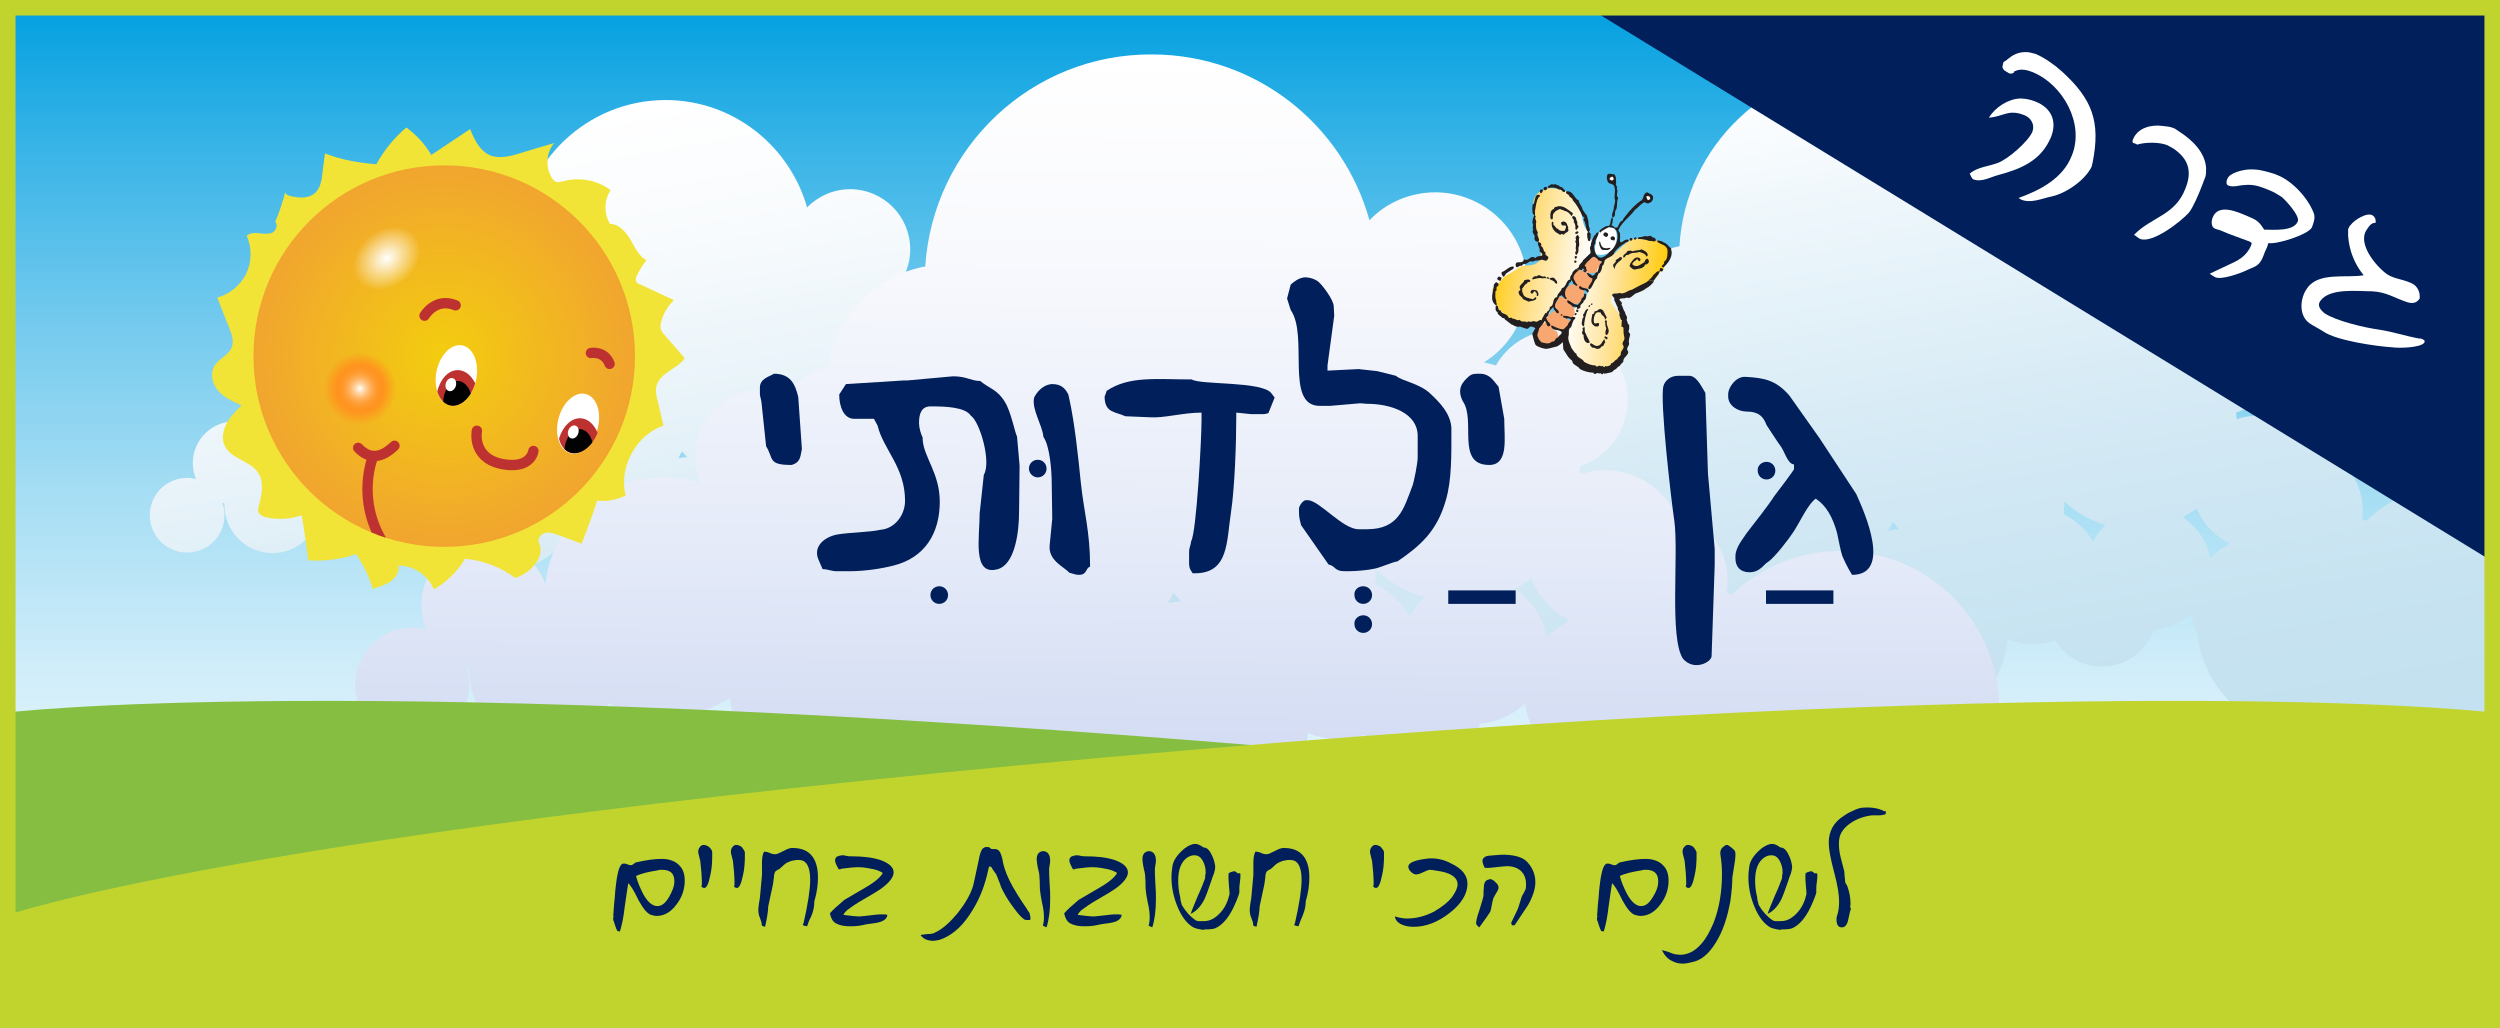 <?xml version="1.0" encoding="utf-8"?>
<!-- Generator: Adobe Illustrator 18.1.1, SVG Export Plug-In . SVG Version: 6.00 Build 0)  -->
<svg version="1.1" id="Layer_1" xmlns="http://www.w3.org/2000/svg" xmlns:xlink="http://www.w3.org/1999/xlink" x="0px" y="0px"
	 viewBox="0 0 482.3 198.3" enable-background="new 0 0 482.3 198.3" xml:space="preserve">
<rect x="0" y="0" width="482.3" height="198.3" fill="#808080" stroke="none"/>
<g>
	<g>
		<defs>
			<rect id="SVGID_1_" x="0" y="0" width="482.3" height="198.3"/>
		</defs>
		<clipPath id="SVGID_2_">
			<use xlink:href="#SVGID_1_"  overflow="visible"/>
		</clipPath>
		
			<linearGradient id="SVGID_3_" gradientUnits="userSpaceOnUse" x1="154.812" y1="100.385" x2="353.113" y2="100.385" gradientTransform="matrix(0 -1 1 0 140.77 353.113)">
			<stop  offset="0" style="stop-color:#FFFFFF"/>
			<stop  offset="9.451629e-002" style="stop-color:#F9FDFE"/>
			<stop  offset="0.219" style="stop-color:#E9F7FC"/>
			<stop  offset="0.361" style="stop-color:#CDECF9"/>
			<stop  offset="0.515" style="stop-color:#A7DEF4"/>
			<stop  offset="0.679" style="stop-color:#76CBEE"/>
			<stop  offset="0.849" style="stop-color:#3BB5E7"/>
			<stop  offset="1" style="stop-color:#009FE0"/>
		</linearGradient>
		<rect x="0" y="0" clip-path="url(#SVGID_2_)" fill="url(#SVGID_3_)" width="482.3" height="198.3"/>
		<linearGradient id="SVGID_4_" gradientUnits="userSpaceOnUse" x1="118.218" y1="20.84" x2="138.337" y2="134.939">
			<stop  offset="0" style="stop-color:#FFFFFF"/>
			<stop  offset="0.232" style="stop-color:#F8FBFD"/>
			<stop  offset="0.571" style="stop-color:#E4F1F8"/>
			<stop  offset="0.976" style="stop-color:#C4E1F1"/>
			<stop  offset="1" style="stop-color:#C2E0F0"/>
		</linearGradient>
		<path clip-path="url(#SVGID_2_)" fill="url(#SVGID_4_)" d="M215.5,81.3c-5.4,0-10.3,2.1-13.9,5.6c-0.2-0.1-0.4-0.2-0.6-0.3
			c0.1-0.5,0.1-0.9,0.1-1.4c0-4.4-3-8-7-9.1c-1.7-2.9-4.9-4.8-8.5-4.8c-1.1,0-2.2,0.2-3.2,0.5c0-0.3-0.1-0.7-0.1-1
			c3.5-1.2,6-4.5,6-8.4c0-4.9-3.9-8.8-8.8-8.8c-3.3,0-6.2,1.8-7.7,4.6c-0.5-0.2-1-0.3-1.5-0.4c3.2-2.1,5.3-5.6,5.3-9.7
			c0-6.4-5.2-11.6-11.6-11.6c-3.3,0-6.2,1.4-8.3,3.5c-3.4-11.9-14.3-20.7-27.3-20.7c-15.1,0-27.5,11.9-28.4,26.8
			C93.9,47.5,89,52.5,88,58.9c-2.1,0.8-4.1,2.1-5.8,3.6c-0.8-0.3-1.7-0.4-2.7-0.4c-4.5,0-8.2,3.7-8.2,8.2c0,1.2,0.3,2.4,0.8,3.5
			c-1.4-0.4-2.9-0.7-4.4-0.7c-7.8,0-14.2,5.9-15,13.5c-1.1-3.1-4.1-5.3-7.5-5.3c-4.4,0-8,3.6-8,8c0,1.1,0.2,2.1,0.6,3.1
			c-0.6-0.1-1.1-0.2-1.7-0.2c-4,0-7.2,3.2-7.2,7.2c0,4,3.2,7.2,7.2,7.2c4,0,7.2-3.2,7.2-7.2c0-0.8-0.1-1.6-0.4-2.4
			c0.1,0,0.3,0.1,0.4,0.1c0,0.1,0,0.2,0,0.3c0,5.1,4.1,9.3,9.3,9.3c3.6,0,6.8-2.1,8.3-5.2c2.1,1.1,4.4,1.7,6.9,1.7
			c3.1,0,5.9-0.9,8.3-2.5c0.5,5.3,4.9,9.4,10.3,9.4c2.3,0,4.5-0.8,6.2-2.1c1.8,1,3.9,1.6,6.1,1.6c3.3,0,6.3-1.3,8.5-3.4
			c1.6,2.3,4.3,3.8,7.4,3.8c1.8,0,3.4-0.5,4.8-1.4c2.2,5.7,7.7,9.7,14.1,9.7c7.9,0,14.4-6.1,15.1-13.8c1.2,0.5,2.5,0.7,3.8,0.7
			c1.2,0,2.3-0.2,3.3-0.5c1.5,2.3,4,3.8,6.9,3.8c3.5,0,6.5-2.2,7.7-5.3c2.2-0.2,4.1-1.1,5.5-2.5c0.1,1.1,0.5,2.1,0.9,3
			c0.9,8.5,8.1,15.1,16.8,15.1c3.3,0,6.3-0.9,8.9-2.5c3.5,3,8,4.8,13,4.8c11,0,19.9-8.9,19.9-19.9C235.4,90.2,226.5,81.3,215.5,81.3
			z M178.5,92.4c-0.5-2.5-2-4.7-4.1-6.1c0.7-0.4,1.4-0.8,2.1-1.3c0.9,2.3,2.6,4.1,4.8,5.2c-0.1,0.1-0.2,0.2-0.2,0.3
			C180.1,91,179.2,91.6,178.5,92.4z M131.6,87.1c0.3,0.4,0.6,0.7,1,1.1c-0.6,0-1.1,0.1-1.7,0.2C131.1,87.9,131.3,87.5,131.6,87.1z
			 M156.9,84c1.7,1.6,3.8,2.8,6.2,3.5c-0.7,0.7-1.3,1.6-1.8,2.5c-1-1.7-2.5-3.2-4.4-4.1c0-0.3,0-0.7,0-1
			C156.9,84.6,156.9,84.3,156.9,84z"/>
		<linearGradient id="SVGID_5_" gradientUnits="userSpaceOnUse" x1="347.818" y1="14.422" x2="374.044" y2="163.159">
			<stop  offset="0" style="stop-color:#FFFFFF"/>
			<stop  offset="0.183" style="stop-color:#EDF6FB"/>
			<stop  offset="0.483" style="stop-color:#D5EAF5"/>
			<stop  offset="0.763" style="stop-color:#C7E3F1"/>
			<stop  offset="1" style="stop-color:#C2E0F0"/>
		</linearGradient>
		<path clip-path="url(#SVGID_2_)" fill="url(#SVGID_5_)" d="M474.6,93.2c-7,0-13.4,2.8-18.1,7.3c-0.3-0.1-0.5-0.3-0.8-0.4
			c0.1-0.6,0.1-1.2,0.1-1.8c0-5.7-3.9-10.5-9.1-11.9c-2.3-3.7-6.4-6.2-11.1-6.2c-1.4,0-2.8,0.2-4.1,0.7c0-0.4-0.1-0.8-0.1-1.3
			c4.6-1.5,7.8-5.8,7.8-10.9c0-6.3-5.1-11.5-11.5-11.5c-4.3,0-8.1,2.4-10.1,6c-0.6-0.2-1.3-0.4-2-0.5c4.2-2.7,7-7.4,7-12.7
			c0-8.3-6.7-15.1-15.1-15.1c-4.3,0-8.1,1.8-10.9,4.6c-4.4-15.5-18.7-26.9-35.6-26.9c-19.7,0-35.9,15.5-37,34.9
			c-8.1,1.6-14.5,8.2-15.8,16.4c-2.8,1.1-5.3,2.7-7.5,4.6c-1.1-0.4-2.3-0.6-3.5-0.6c-5.9,0-10.7,4.8-10.7,10.7c0,1.6,0.4,3.2,1,4.5
			c-1.8-0.6-3.8-0.9-5.8-0.9c-10.2,0-18.5,7.7-19.5,17.6c-1.5-4-5.3-6.9-9.8-6.9c-5.8,0-10.5,4.7-10.5,10.5c0,1.4,0.3,2.8,0.8,4
			c-0.7-0.2-1.5-0.3-2.2-0.3c-5.2,0-9.4,4.2-9.4,9.4c0,5.2,4.2,9.3,9.4,9.3c5.2,0,9.3-4.2,9.3-9.3c0-1.1-0.2-2.1-0.5-3.1
			c0.2,0.1,0.4,0.1,0.5,0.1c0,0.1,0,0.2,0,0.4c0,6.7,5.4,12.1,12.1,12.1c4.7,0,8.8-2.7,10.8-6.7c2.7,1.4,5.8,2.2,9,2.2
			c4,0,7.8-1.2,10.9-3.3c0.6,6.9,6.4,12.3,13.5,12.3c3.1,0,5.9-1,8.1-2.7c2.4,1.3,5.1,2.1,8,2.1c4.3,0,8.2-1.7,11.1-4.4
			c2.1,3,5.6,5,9.6,5c2.3,0,4.5-0.7,6.3-1.8c2.9,7.4,10,12.6,18.4,12.6c10.3,0,18.8-7.9,19.7-18c1.5,0.6,3.2,1,4.9,1
			c1.5,0,2.9-0.3,4.3-0.7c1.9,3,5.2,5,9,5c4.6,0,8.5-2.9,10-7c2.8-0.3,5.3-1.5,7.2-3.3c0.2,1.4,0.6,2.7,1.2,3.9
			c1.2,11.1,10.6,19.7,21.9,19.7c4.3,0,8.2-1.2,11.6-3.3c4.5,3.9,10.5,6.3,16.9,6.3c14.3,0,25.9-11.6,25.9-25.9
			C500.5,104.8,488.9,93.2,474.6,93.2z M426.4,107.7c-0.6-3.3-2.6-6.1-5.3-7.9c0.9-0.5,1.8-1.1,2.7-1.7c1.2,2.9,3.4,5.3,6.3,6.7
			c-0.1,0.1-0.2,0.2-0.3,0.3C428.5,105.8,427.3,106.7,426.4,107.7z M365.2,100.7c0.4,0.5,0.8,1,1.2,1.4c-0.7,0.1-1.5,0.1-2.2,0.3
			C364.6,101.9,364.9,101.3,365.2,100.7z M398.2,96.7c2.2,2.1,5,3.7,8,4.6c-1,0.9-1.8,2-2.4,3.2c-1.3-2.3-3.3-4.1-5.7-5.3
			c0-0.4,0.1-0.9,0.1-1.3C398.3,97.5,398.3,97.1,398.2,96.7z"/>
		
			<linearGradient id="SVGID_6_" gradientUnits="userSpaceOnUse" x1="227.883" y1="17.574" x2="227.883" y2="173.658" gradientTransform="matrix(1 6.760758e-003 -6.760758e-003 1 0.194 -8.691)">
			<stop  offset="0" style="stop-color:#FFFFFF"/>
			<stop  offset="0.252" style="stop-color:#F8F9FD"/>
			<stop  offset="0.621" style="stop-color:#E4EAF8"/>
			<stop  offset="1" style="stop-color:#C9D4F0"/>
		</linearGradient>
		<path clip-path="url(#SVGID_2_)" fill="url(#SVGID_6_)" d="M355.4,106.3c-8.3-0.1-15.8,3.2-21.4,8.5c-0.3-0.2-0.6-0.3-0.9-0.5
			c0.1-0.7,0.2-1.4,0.2-2.1c0-6.7-4.5-12.4-10.6-14.1c-2.7-4.4-7.5-7.4-13-7.4c-1.7,0-3.3,0.3-4.9,0.8c0-0.5-0.1-1-0.1-1.5
			c5.4-1.8,9.3-6.8,9.3-12.8c0.1-7.5-6-13.6-13.5-13.6c-5.1,0-9.6,2.8-11.9,6.9c-0.8-0.2-1.5-0.4-2.3-0.6c5-3.1,8.3-8.6,8.3-14.9
			c0.1-9.8-7.8-17.8-17.6-17.9c-5,0-9.6,2-12.8,5.4c-5.1-18.4-21.8-31.9-41.8-32c-23.3-0.2-42.4,17.9-43.9,40.9
			c-9.6,1.8-17.1,9.5-18.7,19.2c-3.3,1.3-6.3,3.1-8.9,5.4c-1.3-0.4-2.7-0.7-4.1-0.7c-7,0-12.7,5.6-12.7,12.6c0,1.9,0.4,3.7,1.1,5.3
			c-2.2-0.7-4.4-1.1-6.8-1.1c-12-0.1-21.9,9-23.2,20.6c-1.7-4.8-6.2-8.2-11.5-8.2c-6.8,0-12.4,5.4-12.4,12.2c0,1.7,0.3,3.3,0.9,4.7
			c-0.8-0.2-1.7-0.3-2.6-0.3c-6.1,0-11.1,4.9-11.1,10.9c0,6.1,4.9,11.1,10.9,11.1c6.1,0,11.1-4.9,11.1-10.9c0-1.3-0.2-2.5-0.6-3.6
			c0.2,0.1,0.4,0.1,0.6,0.2c0,0.1,0,0.3,0,0.4c-0.1,7.9,6.3,14.3,14.1,14.3c5.6,0,10.5-3.2,12.8-7.8c3.2,1.7,6.8,2.6,10.6,2.7
			c4.7,0,9.2-1.4,12.8-3.8c0.7,8.1,7.5,14.6,15.8,14.6c3.6,0,6.9-1.1,9.6-3.1c2.8,1.6,6,2.5,9.4,2.6c5.1,0,9.7-1.9,13.1-5.1
			c2.5,3.6,6.6,5.9,11.3,6c2.7,0,5.3-0.8,7.4-2.1c3.3,8.7,11.7,15,21.6,15c12.2,0.1,22.2-9.2,23.3-21.1c1.8,0.7,3.8,1.2,5.8,1.2
			c1.8,0,3.5-0.3,5.1-0.8c2.2,3.5,6.1,5.9,10.6,5.9c5.4,0,10-3.3,11.8-8.1c3.3-0.3,6.3-1.7,8.6-3.9c0.2,1.6,0.7,3.2,1.4,4.6
			c1.3,13.1,12.3,23.3,25.7,23.4c5,0,9.7-1.4,13.7-3.8c5.3,4.7,12.3,7.5,19.9,7.6c16.9,0.1,30.6-13.5,30.8-30.3
			C385.9,120.2,372.3,106.4,355.4,106.3z M298.4,123c-0.7-3.9-3-7.3-6.2-9.4c1.1-0.6,2.2-1.2,3.2-2c1.4,3.5,4,6.3,7.3,8
			c-0.1,0.1-0.3,0.3-0.4,0.4C300.9,120.8,299.6,121.8,298.4,123z M226.4,114.3c0.5,0.6,0.9,1.1,1.5,1.7c-0.9,0.1-1.7,0.2-2.6,0.3
			C225.7,115.6,226,115,226.4,114.3z M265.4,109.8c2.6,2.5,5.9,4.4,9.4,5.4c-1.1,1.1-2.1,2.4-2.8,3.8c-1.5-2.7-3.9-4.9-6.7-6.3
			c0-0.5,0.1-1,0.1-1.6C265.4,110.7,265.4,110.3,265.4,109.8z"/>
		<path clip-path="url(#SVGID_2_)" fill="#85BE41" d="M0,137.6l0,60.7h482.3l0-21.3c0,0-44.1-16.5-229.4-32.3S0,137.6,0,137.6z"/>
		<path clip-path="url(#SVGID_2_)" fill="#C1D42E" d="M482.3,137.6v60.7H0L0,177c0,0,44.1-16.5,229.4-32.3S482.3,137.6,482.3,137.6z
			"/>
		<polygon clip-path="url(#SVGID_2_)" fill="#001F5B" points="482.3,109.2 304,0 482.3,0 		"/>
		<g clip-path="url(#SVGID_2_)">
			<path fill="#001F5B" d="M130.1,170c0-1.5-0.8-2.2-2.4-2.2c-0.2,0-0.5,0-0.8,0.1c-1.8,0.3-3.2,0.6-4.2,1.1
				c0.3,1.2,0.8,2.3,1.4,3.5c0.9,1.6,1.8,2.3,2.7,2.3c0.9,0,1.6-0.6,2.3-1.8C129.7,171.9,130.1,171,130.1,170 M127.7,165.7
				c1.5,0,2.7,0.5,3.4,1.3c0.7,0.7,1,1.7,1,2.9c0,1.6-0.5,3.2-1.6,4.6c-1.1,1.5-2.4,2.2-3.8,2.2c-0.4,0-0.7-0.1-1.1-0.2
				c-0.8-0.3-1.5-1.2-2.4-2.8c-0.9-1.9-1.6-3-2-3.3c-0.1,0.4-0.3,2-0.7,4.7c-0.2,1.8-0.5,3.3-0.9,4.6c-0.2,0-0.4-0.1-0.5-0.1
				c0,0-0.1-0.2-0.2-0.4c-0.1-0.3-0.3-0.8-0.5-1.5c0,0.1,0,0-0.1-0.2V177c0,0,0-0.1,0.1-0.2c-0.1-0.2-0.1-0.2-0.1-0.2
				c0.1-0.7,0.1-1.8,0.3-3.4c0.1-1.8,0.3-3,0.4-3.8c0.3-1.8,0.7-2.7,1.2-2.8c0.2,0,0.5,0,0.7,0.1c0.3,0.1,0.5,0.2,0.7,0.2
				c0.1,0,0.2,0,0.3,0c0.2-0.1,0.4-0.3,0.7-0.5C124.7,165.9,126.3,165.7,127.7,165.7"/>
			<path fill="#001F5B" d="M137.4,164.4c0,0.2,0,0.5,0,0.9c0,1.2-0.1,2.5-0.4,3.7c-0.3,1.5-0.7,2.3-1.1,2.3c-0.2,0-0.3,0-0.5-0.2
				c-0.1-0.1-0.1-0.1-0.1-0.2c0,0,0.1,0,0.1-0.2c0-0.1,0-0.3,0-0.5c0-0.1,0-0.2,0-0.3c0-0.7-0.1-2-0.3-3.8c0-0.1-0.1-0.3-0.2-0.8
				c-0.1-0.4-0.2-0.7-0.2-1c0-0.2,0-0.3,0.1-0.5c0-0.2,0.2-0.3,0.3-0.5c0.2-0.2,0.4-0.3,0.6-0.3c0.3,0,0.7,0.1,1.1,0.4
				C137.2,163.8,137.4,164.1,137.4,164.4"/>
			<path fill="#001F5B" d="M143.7,164.4c0,0.2,0,0.5,0,0.9c0,1.2-0.1,2.5-0.4,3.7c-0.3,1.5-0.7,2.3-1.1,2.3c-0.2,0-0.3,0-0.5-0.2
				c-0.1-0.1-0.1-0.1-0.1-0.2c0,0,0.1,0,0.1-0.2c0-0.1,0-0.3,0-0.5c0-0.1,0-0.2,0-0.3c0-0.7-0.1-2-0.3-3.8c0-0.1-0.1-0.3-0.2-0.8
				c-0.1-0.4-0.2-0.7-0.2-1c0-0.2,0-0.3,0.1-0.5c0-0.2,0.2-0.3,0.3-0.5c0.2-0.2,0.4-0.3,0.6-0.3c0.3,0,0.7,0.1,1.1,0.4
				C143.4,163.8,143.6,164.1,143.7,164.4"/>
			<path fill="#001F5B" d="M156.1,177.6c-0.1,0.2-0.2,0.6-0.4,1.1c-0.2,0-0.4-0.1-0.8-0.2c0-0.2,0-0.3,0.1-0.3
				c0.9-3.9,1.3-6.7,1.3-8.4c0-1.7-0.3-2.9-1-3.5c-0.3-0.3-0.8-0.4-1.4-0.4c-0.4,0-0.8,0.1-1.3,0.2c-0.5,0.2-1,0.4-1.3,0.7
				c-0.3,0.3-0.7,0.6-1,0.9c-0.2,0-0.4,0.2-0.7,0.4c-0.2,0.3-0.3,0.7-0.3,1.2c-0.1,0.9-0.2,1.4-0.2,1.4c-0.2,1-0.5,2.4-0.9,4.2
				c0,0.8-0.2,2.1-0.6,3.9c-0.4-0.1-0.5-0.2-0.6-0.2c0-0.2-0.1-0.4-0.1-0.7c-0.1-0.3-0.3-0.8-0.5-1.4c0-0.2-0.1-0.5-0.1-0.7
				c0-0.4,0-0.8,0.1-1.4c0.1-0.7,0.2-1.1,0.2-1.2c0.1-0.9,0.2-2.4,0.4-4.4c0-0.2,0-0.9,0-2.3c0-0.9,0.1-1.7,0.4-2.2
				c0.4,0,0.8,0.1,1.2,0.3c0.5,0.2,0.8,0.2,1,0.2c0.3,0,0.9-0.3,1.7-0.7c0.7-0.4,1.4-0.6,1.9-0.5c3,0.1,4.6,2,4.6,5.7
				c0,1.4-0.2,2.9-0.7,4.6C157.1,175.3,156.7,176.5,156.1,177.6"/>
			<path fill="#001F5B" d="M171.2,176.5c-0.1,0.9-1,1.4-2.5,1.6c-0.8,0.1-1.6,0.2-2.4,0.4c-1,0.2-1.8,0.2-2.4,0.2
				c-1.1,0-2-0.2-2.7-0.6c-0.5-0.3-0.9-0.9-1.1-1.9c0.6-0.7,1.5-1.5,2.8-2.6c1.4-0.8,2.7-1.6,4.1-2.4c1.9-1.1,3-2.1,3.3-2.8
				c-0.3-0.2-0.9-0.5-1.7-0.7c-1-0.2-2-0.4-3-0.4c-0.8,0-1.8,0.1-3.3,0.3c0,0,0,0-0.2,0.1c-0.1,0-0.3,0-0.3,0
				c-0.4-0.7-0.7-1.3-0.7-1.7c0-0.5,0.3-0.8,0.8-0.9c0.2,0,0.4-0.1,0.5-0.1c0.2,0,0.5,0,0.8,0.1c0.4,0.1,0.7,0.1,1,0.1
				c2.2,0,4,0.2,5.6,0.7c1.7,0.6,2.6,1.4,2.6,2.4c0,0.9-0.8,2-2.5,3.2c-0.6,0.4-1.7,1.1-3.3,2c-1.4,0.8-2.4,1.5-3.2,2.1
				c-0.2,0.2-0.5,0.5-0.7,0.9c1.5,0.2,2.5,0.3,3.2,0.3c0.2,0,0.8-0.1,1.9-0.2c0.9-0.1,1.5-0.2,2-0.2
				C170.6,176.4,170.9,176.4,171.2,176.5"/>
			<path fill="#001F5B" d="M198.8,177.4l-0.3,0.1c-0.5,0-0.8,0-1-0.2c-0.7-0.5-1.4-1.4-2.4-2.8c-0.8-1.1-1.4-2.2-1.9-3.2
				c-0.2-0.6-0.5-1.4-1-2.6c-0.2-0.3-0.6-0.8-1-1.5h-0.4c-0.1,0.3-0.2,0.9-0.4,1.7c-0.7,2.8-1.8,5.3-3.3,7.5
				c-1.7,2.6-3.7,4.2-5.8,4.9c-0.5,0.1-0.9,0.2-1.3,0.2c-1.1,0-1.9-0.4-2.4-1.1c0.2-0.1,0.6-0.1,1.3-0.2c0.7,0,1.2-0.1,1.5-0.3
				c1.5-0.7,2.9-2,4.4-3.8c1.4-1.8,2.4-3.5,2.9-5.1c0.3-1.1,0.6-2.8,1.1-5c0.1-0.5,0.2-1.1,0.4-1.6c0.2-0.6,0.5-0.9,1-1
				c0.3,0,0.5,0,0.7,0.1c0.2,0.2,0.4,0.3,0.4,0.3c0.2,0,0.5,0,0.8,0c0.5,0.1,0.8,0.4,1,1c0.1,0.3,0.3,0.8,0.4,1.6
				c0.3,1.4,0.9,2.9,1.9,4.7c0.5,0.9,1.3,2.2,2.6,4.1c0.3,0.5,0.5,0.8,0.6,0.9C198.7,176.4,198.8,176.8,198.8,177.4"/>
			<path fill="#001F5B" d="M202.5,165.2c0,0.2,0.1,0.5,0.1,0.7c0,0.2,0,0.6-0.1,1c-0.1,0.4-0.1,0.7-0.1,0.9c0,0.3,0,1.3,0.1,2.8
				c0.1,1.1,0.1,2.1,0.1,2.8c0,2.1-0.2,3.9-0.7,5.5c-0.2-0.1-0.5-0.2-0.7-0.3c0.1-0.4,0.2-1,0.2-1.6c0-0.8-0.1-1.8-0.4-3
				c-0.3-1.5-0.4-2.5-0.4-3c0-0.5,0-1.3-0.1-2.3c0-0.1-0.1-0.6-0.3-1.4c-0.1-0.6-0.2-1.1-0.2-1.5c0-1,0.4-1.5,1.2-1.6
				C201.9,164.2,202.3,164.6,202.5,165.2"/>
			<path fill="#001F5B" d="M216.4,176.5c-0.1,0.9-1,1.4-2.5,1.6c-0.8,0.1-1.6,0.2-2.4,0.4c-1,0.2-1.8,0.2-2.4,0.2
				c-1.1,0-2-0.2-2.7-0.6c-0.5-0.3-0.9-0.9-1.1-1.9c0.6-0.7,1.5-1.5,2.8-2.6c1.4-0.8,2.7-1.6,4.1-2.4c1.9-1.1,3-2.1,3.3-2.8
				c-0.3-0.2-0.9-0.5-1.7-0.7c-1-0.2-2-0.4-3-0.4c-0.8,0-1.8,0.1-3.3,0.3c0,0,0,0-0.2,0.1c-0.1,0-0.3,0-0.3,0
				c-0.4-0.7-0.7-1.3-0.7-1.7c0-0.5,0.3-0.8,0.8-0.9c0.2,0,0.4-0.1,0.5-0.1c0.2,0,0.5,0,0.8,0.1c0.4,0.1,0.7,0.1,1,0.1
				c2.2,0,4,0.2,5.6,0.7c1.7,0.6,2.6,1.4,2.6,2.4c0,0.9-0.8,2-2.5,3.2c-0.6,0.4-1.7,1.1-3.3,2c-1.4,0.8-2.4,1.5-3.2,2.1
				c-0.2,0.2-0.5,0.5-0.7,0.9c1.5,0.2,2.5,0.3,3.2,0.3c0.2,0,0.8-0.1,1.9-0.2c0.9-0.1,1.5-0.2,2-0.2
				C215.7,176.4,216.1,176.4,216.4,176.5"/>
			<path fill="#001F5B" d="M222.9,165.2c0,0.2,0.1,0.5,0.1,0.7c0,0.2,0,0.6-0.1,1c-0.1,0.4-0.1,0.7-0.1,0.9c0,0.3,0,1.3,0.1,2.8
				c0.1,1.1,0.1,2.1,0.1,2.8c0,2.1-0.2,3.9-0.7,5.5c-0.2-0.1-0.5-0.2-0.7-0.3c0.1-0.4,0.2-1,0.2-1.6c0-0.8-0.1-1.8-0.4-3
				c-0.3-1.5-0.4-2.5-0.4-3c0-0.5,0-1.3-0.1-2.3c0-0.1-0.1-0.6-0.3-1.4c-0.1-0.6-0.2-1.1-0.2-1.5c0-1,0.4-1.5,1.2-1.6
				C222.3,164.2,222.7,164.6,222.9,165.2"/>
			<path fill="#001F5B" d="M239.3,168.6c0,0.1,0,0.2,0,0.4c0,0.2,0,0.6-0.1,1.2c-0.1,0.6-0.1,1-0.1,1.3c0,0.3,0,0.5,0,0.7
				c-0.1,0.4-0.4,1.3-1.1,2.8c-1,2.1-2.2,3.5-3.6,4.1c-0.3,0.1-0.9,0.2-1.8,0.2c-0.3,0-0.4,0-0.3,0.1c-1-0.1-1.7-0.3-2.1-0.5
				c-1.2-0.7-2.2-2-3-3.9c-0.8-1.9-1.2-3.8-1.2-5.8c0-0.8,0.1-1.5,0.2-2.2c0.2-1.1,1-2.2,2.3-3.3c0.8-0.6,1.5-0.9,2.1-0.9
				c0.4,0,0.9,0.2,1.6,0.7c0.1,0,0.3,0,0.5,0.1c0.4,0.2,0.8,0.7,1.1,1.4c0.3,0.6,0.5,1.2,0.6,1.9c0.1,0.4,0,0.9-0.2,1.6
				c-0.2,0.5-0.4,1-0.5,1.4c-0.6,1.8-1.1,3.1-1.4,3.7c-0.7,1.3-1.5,2.2-2.6,2.7c0.3-0.9,0.8-2,1.4-3.5c0.7-1.5,1.1-2.6,1.4-3.4
				c0-0.1,0-0.3,0-0.4c0-0.2,0.1-0.4,0.1-0.7c0-0.9-0.2-1.6-0.6-2.3c-0.4-0.7-0.9-1-1.6-1c-0.4,0-0.8,0.1-1.3,0.4
				c-1.2,0.8-1.8,2.3-1.8,4.4c0,1.1,0.1,2.2,0.4,3.3c0,0.4,0.1,0.9,0.3,1.5c0.7,1.2,1.6,2.2,2.6,2.9c0.2,0.1,0.4,0.2,0.6,0.2
				c0.2,0,0.4,0,0.6,0c0.2,0,0.3,0,0.5,0c1.2,0,2.2-0.6,3.2-1.7c0.9-1,1.4-2.2,1.7-3.5c0-0.2,0-0.7-0.1-1.5c-0.1-1-0.1-1.6-0.1-1.9
				c0-0.4,0-0.6,0.1-0.7c0.2-0.1,0.5-0.2,0.8-0.3c0,0,0,0,0.1,0c0.1,0,0.2,0,0.2,0c0.1,0,0.3,0.1,0.6,0.4
				C239.1,168.4,239.3,168.5,239.3,168.6"/>
			<path fill="#001F5B" d="M250.9,177.6c-0.1,0.2-0.2,0.6-0.4,1.1c-0.2,0-0.4-0.1-0.8-0.2c0-0.2,0-0.3,0.1-0.3
				c0.9-3.9,1.3-6.7,1.3-8.4c0-1.7-0.3-2.9-1-3.5c-0.3-0.3-0.8-0.4-1.4-0.4c-0.4,0-0.8,0.1-1.3,0.2c-0.5,0.2-1,0.4-1.3,0.7
				c-0.3,0.3-0.7,0.6-1,0.9c-0.2,0-0.4,0.2-0.7,0.4c-0.2,0.3-0.3,0.7-0.3,1.2c-0.1,0.9-0.2,1.4-0.2,1.4c-0.2,1-0.5,2.4-0.9,4.2
				c0,0.8-0.2,2.1-0.6,3.9c-0.4-0.1-0.5-0.2-0.6-0.2c0-0.2-0.1-0.4-0.1-0.7c-0.1-0.3-0.3-0.8-0.5-1.4c0-0.2-0.1-0.5-0.1-0.7
				c0-0.4,0-0.8,0.1-1.4c0.1-0.7,0.2-1.1,0.2-1.2c0.1-0.9,0.2-2.4,0.4-4.4c0-0.2,0-0.9,0-2.3c0-0.9,0.1-1.7,0.4-2.2
				c0.4,0,0.8,0.1,1.2,0.3c0.5,0.2,0.8,0.2,1,0.2c0.3,0,0.9-0.3,1.7-0.7c0.7-0.4,1.4-0.6,1.9-0.5c3,0.1,4.6,2,4.6,5.7
				c0,1.4-0.2,2.9-0.7,4.6C251.9,175.3,251.4,176.5,250.9,177.6"/>
			<path fill="#001F5B" d="M267,164.4c0,0.2,0,0.5,0,0.9c0,1.2-0.1,2.5-0.4,3.7c-0.3,1.5-0.7,2.3-1.1,2.3c-0.2,0-0.3,0-0.5-0.2
				c-0.1-0.1-0.1-0.1-0.1-0.2c0,0,0.1,0,0.1-0.2c0-0.1,0-0.3,0-0.5c0-0.1,0-0.2,0-0.3c0-0.7-0.1-2-0.3-3.8c0-0.1-0.1-0.3-0.2-0.8
				c-0.1-0.4-0.2-0.7-0.2-1c0-0.2,0-0.3,0.1-0.5c0-0.2,0.2-0.3,0.3-0.5c0.2-0.2,0.4-0.3,0.6-0.3c0.3,0,0.7,0.1,1.1,0.4
				C266.7,163.8,267,164.1,267,164.4"/>
			<path fill="#001F5B" d="M280.1,173.1c0.7-1,1.1-1.8,1.1-2.5c0-1.2-1.1-2.1-3.3-2.5c-1.1-0.2-1.8-0.3-2-0.3
				c-0.3,0-0.8,0.2-1.4,0.5c-0.6,0.3-1.1,0.4-1.3,0.4c-0.3,0-0.7-0.2-1-0.5c-0.3-0.3-0.5-0.6-0.5-1c0-0.8,1.3-1.3,4-1.6
				c0.2,0,0.4,0,0.7,0c1,0,2.3,0.3,3.6,1c2.1,1,3.1,2.3,3.1,3.9c0,1.9-1.1,3.8-3.4,5.6c-2.3,1.8-4.6,2.7-7,2.7c-1,0-1.9-0.2-2.6-0.6
				c-0.5-0.3-0.9-0.7-1-1.4c0.7,0.2,1.5,0.4,2.3,0.4c1.7,0,3.4-0.4,5.2-1.3C278.3,174.9,279.4,174,280.1,173.1"/>
			<path fill="#001F5B" d="M288.5,170.2c0.4,0.3,0.6,0.7,0.6,1c0,0.2-0.1,0.6-0.4,1c-0.3,0.5-0.5,0.9-0.6,1.1
				c-0.1,0.3-0.2,0.7-0.3,1.3s-0.2,1-0.3,1.3c-0.1,0.2-0.8,1.2-2.1,3c-0.2-0.1-0.4-0.3-0.6-0.6c-0.1-0.4,0.1-1.3,0.6-2.7
				c0.5-1.6,0.8-2.6,0.8-2.9c0-0.4,0-1.1,0.1-2c0.1-0.6,0.4-0.9,0.8-1c0.1,0,0.3-0.1,0.4-0.1c0.2,0,0.4,0.1,0.5,0.2
				C288.3,169.9,288.4,170.1,288.5,170.2 M294.9,166.6c0.9,1.1,1.3,2.3,1.3,3.6c0,1.3-0.5,2.8-1.4,4.4c-0.9,1.3-1.7,2.6-2.6,3.9
				h-0.6c0.1-0.1,0.1-0.2-0.1-0.4l1.2-2.5c0.1-0.1,0.4-1.1,0.9-2.7c0.2-0.3,0.4-0.7,0.7-1.3c0.1-0.3,0.1-0.7,0.1-1
				c0-1.1-0.3-1.9-1-2.6c-0.7-0.6-1.6-0.9-2.7-0.9c-0.4,0-1,0.1-2.1,0.2c-0.9,0.1-1.6,0.2-2.2,0.1c-0.2-0.5-0.4-0.9-0.4-1.3
				c0-0.5,0.4-0.9,1.1-1c0.1,0,0.9-0.1,2.4-0.2c0.4,0,0.7,0,1,0C292.6,165,294.1,165.5,294.9,166.6"/>
			<path fill="#001F5B" d="M319.9,170c0-1.5-0.8-2.2-2.4-2.2c-0.2,0-0.5,0-0.8,0.1c-1.8,0.3-3.2,0.6-4.2,1.1
				c0.3,1.2,0.8,2.3,1.4,3.5c0.9,1.6,1.8,2.3,2.7,2.3c0.9,0,1.6-0.6,2.3-1.8C319.6,171.9,319.9,171,319.9,170 M317.5,165.7
				c1.5,0,2.7,0.5,3.4,1.3c0.7,0.7,1,1.7,1,2.9c0,1.6-0.5,3.2-1.6,4.6c-1.1,1.5-2.4,2.2-3.8,2.2c-0.4,0-0.7-0.1-1.1-0.2
				c-0.8-0.3-1.5-1.2-2.4-2.8c-0.9-1.9-1.6-3-2-3.3c-0.1,0.4-0.3,2-0.7,4.7c-0.2,1.8-0.5,3.3-0.9,4.6c-0.2,0-0.4-0.1-0.5-0.1
				c0,0-0.1-0.2-0.2-0.4c-0.1-0.3-0.3-0.8-0.5-1.5c0,0.1,0,0-0.1-0.2V177c0,0,0-0.1,0.1-0.2c-0.1-0.2-0.1-0.2-0.1-0.2
				c0.1-0.7,0.1-1.8,0.3-3.4c0.1-1.8,0.3-3,0.4-3.8c0.3-1.8,0.7-2.7,1.2-2.8c0.2,0,0.5,0,0.7,0.1c0.3,0.1,0.5,0.2,0.7,0.2
				c0.1,0,0.2,0,0.3,0c0.2-0.1,0.4-0.3,0.7-0.5C314.5,165.9,316.2,165.7,317.5,165.7"/>
			<path fill="#001F5B" d="M327.3,164.4c0,0.2,0,0.5,0,0.9c0,1.2-0.1,2.5-0.4,3.7c-0.3,1.5-0.7,2.3-1.1,2.3c-0.2,0-0.3,0-0.5-0.2
				c-0.1-0.1-0.1-0.1-0.1-0.2c0,0,0.1,0,0.1-0.2c0-0.1,0-0.3,0-0.5c0-0.1,0-0.2,0-0.3c0-0.7-0.1-2-0.3-3.8c0-0.1-0.1-0.3-0.2-0.8
				c-0.1-0.4-0.2-0.7-0.2-1c0-0.2,0-0.3,0.1-0.5c0-0.2,0.2-0.3,0.3-0.5c0.2-0.2,0.4-0.3,0.6-0.3c0.3,0,0.7,0.1,1.1,0.4
				C327,163.8,327.2,164.1,327.3,164.4"/>
			<path fill="#001F5B" d="M334.7,164.2c0.1,0.2,0.1,0.4,0.1,0.7c0,0.6-0.1,1.4-0.3,2.5c-0.1,0.6-0.2,1.3-0.3,1.9
				c0,1.1-0.1,2.6-0.4,4.7c-0.5,2.6-1.2,5-2.3,7c-1.3,2.4-2.8,4-4.6,4.5c-0.8,0.2-1.5,0.4-2.2,0.4c-0.7,0-1.3-0.1-1.9-0.4
				c-1-0.4-1.7-1.2-2.2-2.2c0.4,0.1,0.9,0.2,1.4,0.4c0.5,0.2,1,0.4,1.2,0.4c0.3,0,0.6,0.1,0.9,0.1c1.5,0,2.9-0.7,4.1-2.1
				c1-1.1,1.7-2.5,2.4-4.1c1.1-2.9,1.6-6,1.6-9.4c0-1.3-0.1-2.5-0.3-3.7c-0.1-0.7,0.1-1.1,0.4-1.4c0.1-0.1,0.3-0.2,0.5-0.4
				c0.2-0.1,0.3-0.1,0.4-0.1c0.1,0,0.2,0.1,0.4,0.2C334.3,163.7,334.6,164,334.7,164.2"/>
			<path fill="#001F5B" d="M350.6,168.6c0,0.1,0,0.2,0,0.4c0,0.2,0,0.6-0.1,1.2c-0.1,0.6-0.1,1-0.1,1.3c0,0.3,0,0.5,0,0.7
				c-0.1,0.4-0.4,1.3-1.1,2.8c-1,2.1-2.2,3.5-3.6,4.1c-0.3,0.1-0.9,0.2-1.8,0.2c-0.3,0-0.4,0-0.3,0.1c-1-0.1-1.7-0.3-2.1-0.5
				c-1.2-0.7-2.2-2-3-3.9c-0.8-1.9-1.2-3.8-1.2-5.8c0-0.8,0.1-1.5,0.2-2.2c0.2-1.1,1-2.2,2.3-3.3c0.8-0.6,1.5-0.9,2.1-0.9
				c0.4,0,0.9,0.2,1.6,0.7c0.1,0,0.3,0,0.5,0.1c0.4,0.2,0.8,0.7,1.1,1.4c0.3,0.6,0.5,1.2,0.6,1.9c0.1,0.4,0,0.9-0.2,1.6
				c-0.2,0.5-0.4,1-0.5,1.4c-0.6,1.8-1.1,3.1-1.4,3.7c-0.7,1.3-1.5,2.2-2.6,2.7c0.3-0.9,0.8-2,1.4-3.5c0.7-1.5,1.1-2.6,1.4-3.4
				c0-0.1,0-0.3,0-0.4c0-0.2,0.1-0.4,0.1-0.7c0-0.9-0.2-1.6-0.6-2.3c-0.4-0.7-0.9-1-1.6-1c-0.4,0-0.8,0.1-1.3,0.4
				c-1.2,0.8-1.8,2.3-1.8,4.4c0,1.1,0.1,2.2,0.4,3.3c0,0.4,0.1,0.9,0.3,1.5c0.7,1.2,1.6,2.2,2.6,2.9c0.2,0.1,0.4,0.2,0.6,0.2
				c0.2,0,0.4,0,0.6,0c0.2,0,0.3,0,0.5,0c1.2,0,2.2-0.6,3.2-1.7c0.9-1,1.4-2.2,1.7-3.5c0-0.2,0-0.7-0.1-1.5c-0.1-1-0.1-1.6-0.1-1.9
				c0-0.4,0-0.6,0.1-0.7c0.2-0.1,0.5-0.2,0.8-0.3c0,0,0,0,0.1,0c0.1,0,0.2,0,0.2,0c0.1,0,0.3,0.1,0.6,0.4
				C350.4,168.4,350.6,168.5,350.6,168.6"/>
			<path fill="#001F5B" d="M363.8,156.7c0.1,0.2,0,0.3-0.1,0.4c-0.3,0.1-0.7,0.2-1.3,0.2c-0.7,0-1.2,0-1.3,0
				c-1.6,0.2-2.9,0.7-4.1,1.5c-1.3,0.9-2.1,2-2.2,3.3c-0.1,1,0,2.1,0.3,3.3c0.2,0.9,0.5,1.8,0.7,2.7c0,0.4,0.1,1.2,0.2,2.2
				c0.1,0.2,0.3,0.4,0.4,0.7c0.4,1.1,0.6,2.2,0.6,3.3c0,0.3,0,0.5-0.1,0.7c0.1,0,0.1,0,0.1,0.1c0,0.1,0,0.1,0.1,0.2
				c-0.1,0.2-0.1,0.3-0.2,0.6c-0.1,0.6-0.3,1.2-0.4,1.8c-0.2,0.7-0.5,1.1-1,1.2c-0.8,0.1-1.2-0.4-1.2-1.5c0-0.3,0-0.5,0.1-0.7
				c0.3-0.9,0.4-1.8,0.4-2.8c0-1.3-0.3-3.2-1-5.8c-0.7-2.6-1-4.4-1-5.5c0-2.3,1-4,2.9-5.2c0.7-0.5,1.3-0.8,1.8-1
				c0.8-0.4,1.5-0.6,2.1-0.6c1.7-0.1,3,0.2,3.9,0.7C363.8,156.4,363.8,156.5,363.8,156.7"/>
		</g>
		<g clip-path="url(#SVGID_2_)">
			<path fill-rule="evenodd" clip-rule="evenodd" fill="#001F5B" d="M213.5,75.4c-0.1,0.4-0.4,1.1-0.4,1.1c0,3.2,2.1,2.9,4,3.8
				l4.7,0.2c2.8,0.2,6.4-0.9,10-0.9V81c0,3.9-1,21.8-2,23.4c-0.1,1-0.4,1.1-0.4,2.2v2c0,1.1,0.3,1.4,0.7,2h0.4c6.6,0,6.1-6.1,7-11.9
				c0.7-4.7,1-13.2,1-18.2l0-0.9l2.9,0.3h2.2c0.6,0,0.6-0.1,1.1-0.2l1.2-3l-0.6-0.8c-1.7-2.4-13.7-1.6-15.4-2.7
				C223,73.2,217.8,72.5,213.5,75.4"/>
			<path fill-rule="evenodd" clip-rule="evenodd" fill="#001F5B" d="M146.9,77.6l0.9,8.5c1.5,2.4,0.3,3.6,4.9,3.6
				c1.8-0.5,1.7-1.7,2-3.1l-0.7-10c-0.6-2.5-1.5-4.5-4.7-4.5c-0.9,0.6-2.7,0.9-2.7,2.7v1.3C146.7,76.8,146.8,76.9,146.9,77.6"/>
			<path fill-rule="evenodd" clip-rule="evenodd" fill="#001F5B" d="M283.5,72.5c-1.4,1.2-2.5,2.5-1.3,4.9
				c2.6,3.7-1.4,12.3,5.1,12.3c3.8,0,2.9-5.2,2.9-8.9l-1.1-6.2c-0.9-1-1.6-2.5-3.6-2.5h-0.4C284.2,72.1,284,72.2,283.5,72.5"/>
			<path fill-rule="evenodd" clip-rule="evenodd" fill="#001F5B" d="M199.5,76.7c-0.5,2.3,1.6,5.3,1.8,7.6c1.2,1.7,1.6,6.3,1.6,9.1
				l0.1,6.7l-0.5,5.1c-0.3,3,2.9,4.2,3.8,5.3c0.6,0.1,1.1,0.4,1.8,0.4c1.7,0,1.2-1.2,2.2-1.6c0-6.8-1.2-10.5-1.8-16.3
				c-0.5-5-1.2-11.5-2.2-16l-0.2-0.9c-0.6-1.2-1.4-2-3.1-2h-0.2C201.1,74.3,200,75.7,199.5,76.7"/>
			<path fill-rule="evenodd" clip-rule="evenodd" fill="#001F5B" d="M342.3,95.7c-1,1.6-3.9,5.3-5.3,7.1c-0.7,1.1-2.2,2.8-2.2,4.5
				v0.4c0,1.7,1,2.7,2.7,2.7c2.1,0,2.8-1.6,3.6-2c1.3-0.9,4-4.4,4.9-5.8c1.2-1.8,2.8-5.4,4.3-6.4c2.1,1.4,3.3,3.7,4.1,6.6
				c0.2,0.8,0.7,3.6,1,4.4c0.3,0.7,0.9,2.1,1.9,3.7c7.7,0,2.5-11.9,0.8-15.6L351,84.5l-5.8-8.2c-2.6-3-4.9-3.4-8.5-3.6
				c-1.7-0.1-3.3,1.9-3.3,3.4v0.4c0,1.7,1.8,2.9,3.6,2.9c2.3,0,3.2,1,3.8,2.6c0,0,2.4,3.7,2.6,3.9c0.9,1.1,1.4,3.6,2.7,3.7v0.9
				C346.1,90.7,342.7,95.2,342.3,95.7"/>
			<path fill-rule="evenodd" clip-rule="evenodd" fill="#001F5B" d="M175,73.4h-0.7l-11.1,0.7l-1.3,2c0,2.4,0.9,4.7,2.9,4.7h3.8
				l0.7,1.3c1.1,4.6,5.3,8,5.3,14.5c0,2.9-2.1,5.4-4.7,5.6c-2.3,0.5-5.8,0.5-8.3,0.9c-2.3,0.4-5,2.2-3.6,5.1l0.7,1.6
				c1,0,1.7,0.4,2.7,0.4h2.5c2.9,0,6.2-0.5,8.5-1.1c6-1.5,8.9-6.2,8.9-12.3c0-5.5-3.1-8.6-3.3-12v-0.4c-0.3-0.5-0.7-1.9-0.7-2.7
				v-0.2c0-1.7,0.5-3.1,2.2-3.1c2.8,0,6.7,0.1,7.8,1.8c1.7,1.1,4,8.9,2.5,11.4L189,99c0,4.7-1.5,12.2,3.5,10.8
				c3.2-0.9,4.1-6.8,4.1-11.1l0.1-8.9l-0.5-5.6c-0.4-0.7-1.1-4.6-2.3-6.6c-1.5-2.5-3-2.6-4.8-4.1c-1.7,0-2.7-0.9-5.1-0.9h-0.2
				L175,73.4z"/>
			<path fill-rule="evenodd" clip-rule="evenodd" fill="#001F5B" d="M249,54.9l-0.7,2.7l0.7,2.2c3.5,5-1.2,18.5,5.6,18.5h2l5.8-0.5
				l1.3,0.1c4.7,0,9.8,1.8,9.8,6.2v4.2c0,1-0.7,4.6-1,5.4c-1.7,4.4-2.6,8.4-8.8,8.4h-1.6c-3.1,0-7.6-5.6-9.8-5.6h-0.4
				c-0.5,0-1.3,1.1-1.3,1.6v0.7c0,1.1,0.2,1.6,0.4,2.5l5.3,7.6c1.4,0.3,1.1,1.3,3.1,1.3h0.7c1.5,0,3.8-0.2,5.1-0.5
				c1.1-0.2,3.5-1.3,4.4-1.4c4.4-3,7.6-5.8,9.3-11.7c1.2-4,1.1-8.8,1.1-14.1c-0.2-2.8-2.3-4.9-4-6.5c-2-2-5.6-2.5-6.7-3.5l-3.6-0.9
				l-3.6-0.4l-6,0.3l0-1l1.3-9.6l-0.1-1.8c0-1.2-2.1-4-2.9-4.7c-0.6-0.5-1.6-0.9-2.7-0.9C250.5,53.6,249.6,54.4,249,54.9"/>
			<path fill-rule="evenodd" clip-rule="evenodd" fill="#001F5B" d="M320.9,74.5c-0.7,2.9,1.5,21.9,2.1,25.9
				c0.9,6.4-1,22.8,1.7,26.7c2.1,2.4,5.4,0.7,5.5-0.5l0.6-17.6l0-3.1l-1.3-14.5L329,75.8c-0.6-0.9-1.6-3.3-3.1-3.3h-2.2
				C322.3,72.5,321.2,73.4,320.9,74.5"/>
			<path fill-rule="evenodd" clip-rule="evenodd" fill="#001F5B" d="M200.2,88.7c1,0,1.7,0.8,1.7,1.7c0,1-0.8,1.7-1.7,1.7
				s-1.7-0.8-1.7-1.7C198.5,89.5,199.2,88.7,200.2,88.7"/>
			<path fill-rule="evenodd" clip-rule="evenodd" fill="#001F5B" d="M263,113.1c1,0,1.7,0.8,1.7,1.7c0,1-0.8,1.7-1.7,1.7
				c-1,0-1.7-0.8-1.7-1.7C261.2,113.8,262,113.1,263,113.1"/>
			<path fill-rule="evenodd" clip-rule="evenodd" fill="#001F5B" d="M263,118.7c1,0,1.7,0.8,1.7,1.7c0,1-0.8,1.7-1.7,1.7
				c-1,0-1.7-0.8-1.7-1.7C261.2,119.5,262,118.7,263,118.7"/>
			<rect x="340.7" y="113.9" fill-rule="evenodd" clip-rule="evenodd" fill="#001F5B" width="13" height="2.6"/>
			<rect x="279.4" y="113.9" fill-rule="evenodd" clip-rule="evenodd" fill="#001F5B" width="13" height="2.6"/>
			<path fill-rule="evenodd" clip-rule="evenodd" fill="#001F5B" d="M340.8,89.1c1,0,1.7,0.8,1.7,1.7c0,1-0.8,1.7-1.7,1.7
				c-1,0-1.7-0.8-1.7-1.7C339,89.9,339.8,89.1,340.8,89.1"/>
			<path fill-rule="evenodd" clip-rule="evenodd" fill="#001F5B" d="M181.2,113.1c1,0,1.7,0.8,1.7,1.7c0,1-0.8,1.7-1.7,1.7
				c-1,0-1.7-0.8-1.7-1.7C179.5,113.8,180.3,113.1,181.2,113.1"/>
			<g>
				<defs>
					<path id="SVGID_7_" d="M315.2,46c-2.2,0.8-3.4,3.3-5.6,4c-0.5,0.2-0.7,0.7-1,0.8c-0.7,0.4-0.5,1.1-0.6,1.6
						c-0.2,0.4,0.2,0.6,0,0.9c-0.3,0.4-0.4,0.8-0.7,1.1c-0.4,0.4-0.7,0.9-0.8,1.3c-0.2,0.8-0.4,1.6-0.8,2.3c-0.5,0.5-1.2,1.2-2,1.5
						c-0.2,1.2-0.8,2.3-1.2,3.4c-0.1,0.2-0.4,0.5-0.5,0.8c-0.1,0.8-0.5,1.6-0.4,2.3c0.2,0.6,0.4,1.2,0.7,1.8c0.6,1,1.6,1.5,2.1,2.5
						c2.1,0.6,3,0.8,5.2,1.1c1,0.2,2.7-0.6,2.9-1.5c1.3-5.8,1.6-3.7-0.1-9.2c-0.4-1-1.4-1.7-1.7-2.8c0-0.1,0.3-0.9,0.5-1
						c0.5-0.1,0.9,0,1.3,0.2c0.4,0.2,0.8,0.3,1.3,0.2c0,0.1,0.1-0.2,0.1-0.3c2.1-1.4,5.2-2,6.4-4.6c0.1-0.2,0.6-0.3,0.7-0.5
						c0.2-0.5,0-1,0.2-1.5c0-0.1,0.3,0,0.3,0c0.2-0.7,0.4-1.5,0.4-2.1c-0.1-0.2-0.3-0.4-0.4-0.6c-0.3-0.6-1.2-1.1-1.6-1.3
						C318.2,46.5,316.7,46,315.2,46C315.3,46.1,315.2,46,315.2,46"/>
				</defs>
				<clipPath id="SVGID_8_">
					<use xlink:href="#SVGID_7_"  overflow="visible"/>
				</clipPath>
				
					<linearGradient id="SVGID_9_" gradientUnits="userSpaceOnUse" x1="140.549" y1="169.372" x2="141.691" y2="169.372" gradientTransform="matrix(-16.077 -2.107 -2.687 20.504 3035.528 -3116.648)">
					<stop  offset="0" style="stop-color:#FFCA05"/>
					<stop  offset="0.5" style="stop-color:#FFE190"/>
					<stop  offset="1" style="stop-color:#FFFFFF"/>
				</linearGradient>
				<polygon clip-path="url(#SVGID_8_)" fill="url(#SVGID_9_)" points="321.4,74.3 298.1,71.2 301.8,43.3 325.1,46.4 				"/>
			</g>
			<g>
				<defs>
					<path id="SVGID_10_" d="M297.7,36.7c-0.6,0.2-1,0.5-1.4,1c-0.7,0.9-0.5,2.1-0.4,2.9c0.1,2.1,0.1,2.5,0.7,4.4
						c0.2,0.8,0.2,1.5,0.3,2.3c0,0.3,0,0.6,0.2,0.9c0,0.1-0.1,0.2,0,0.3c0.2,0.5,0.3,1.2-0.1,1.7c-0.2,0.4-0.6,0.6-1,0.8
						c-1.2,0.4-2.1,0-3.1,0.7c-0.9,0.6-1.4,1-2.4,1.5c-0.7,0.4-1.6,2-2.3,2.3c-0.7,0.4,0.1,0.9,0,1.7c0,0.2,0.1,1.2,0.2,1.3
						c0.8,0.7,0.5,0.8,1.1,1.6c0,0.1,0.2,0,0.3,0.1c0.6,0.8,1.2,1.6,2.2,2c0.9,0.3,1.9,0.4,2.9,0.5c1,0.1,2-0.1,3-0.1
						c1-2.2,2-4.3,3.2-6.3c0.5-0.8,1.1-1.5,1.9-2.2c0.1,0,0.2,0,0.2-0.1c0.5-0.5,0.8-1.1,1.1-1.7c0.7-1.6,1-1.7,2.2-3.1
						c0.3-0.3,0.7-0.5,0.8-0.9l0.1-0.5c-0.1-0.7-0.3-1.3-0.5-1.9c-0.2-0.4-0.4-0.8-0.5-1.2c-0.2-0.3-0.5-0.6-0.7-1
						c-0.6-1.5-0.5-3-1.2-4.5c-0.8-2-3.1-2.8-5.2-2.9c-0.2,0-0.3,0-0.5,0C298.2,36.3,298,36.5,297.7,36.7"/>
				</defs>
				<clipPath id="SVGID_11_">
					<use xlink:href="#SVGID_10_"  overflow="visible"/>
				</clipPath>
				
					<linearGradient id="SVGID_12_" gradientUnits="userSpaceOnUse" x1="141.411" y1="170.375" x2="142.553" y2="170.375" gradientTransform="matrix(16.027 2.603 3.359 -20.676 -2550.63 3202.493)">
					<stop  offset="0" style="stop-color:#FFCA05"/>
					<stop  offset="0.41" style="stop-color:#FFDD7F"/>
					<stop  offset="1" style="stop-color:#FFFFFF"/>
				</linearGradient>
				<polygon clip-path="url(#SVGID_11_)" fill="url(#SVGID_12_)" points="287.8,33.1 311.4,36.9 306.7,65.8 283.1,62 				"/>
			</g>
			<g>
				<path fill-rule="evenodd" clip-rule="evenodd" fill="#F8A770" d="M303.1,62c0.1,0.5-0.6,0.6-0.8,1.1c-0.1,0.6-0.8,0.6-1.3,0.6
					c-0.3-0.1-0.7-0.1-1-0.1c-0.7-0.1-1.2-0.2-1.9-0.3c0-0.4-0.1-0.9,0-1.3c0.3-0.9,1-1.6,1.8-2.1c0.1,0,0.2,0,0.3,0.1
					c0.4,0.2,0.6,0.5,1,0.6c0.4,0.2,0.7,0.4,0.9,0.7c0,0.1,0.1,0.1,0,0.2L303.1,62z"/>
				<path fill-rule="evenodd" clip-rule="evenodd" fill="#F8A770" d="M305.4,55.7c0,0.1,0,0.3,0.2,0.3c-0.1,0.6,0,1.4-0.3,1.9
					c-0.6,0.9-2.2,1.1-3.1,0c0.1,0-0.1,0-0.2-0.1c-0.3-0.5-0.6-1.2-0.2-1.8c0.3-0.3,0.7-0.6,1-1c0.4-0.2,0.9-0.2,1.4,0.1
					c0.3,0.1,0.6,0,0.8,0.1C305.1,55.4,305.3,55.5,305.4,55.7"/>
				<path fill-rule="evenodd" clip-rule="evenodd" fill="#F8A770" d="M308.1,49.6c0.2,0,0.8,0.5,0.8,0.6c0.1,0.8-0.7,1.3-0.9,2.1
					c-0.1,0.4-0.6,0.4-0.8,0.4c-0.4,0.1-0.7,0-1.1-0.1c-0.4-0.1-0.6-0.5-0.7-1c0-0.1,0-0.3,0.2-0.4c0-0.2,0-0.6,0.1-0.9
					c0.1-0.2,0.3-0.2,0.4-0.3c0.4-0.1,0.6-0.4,1-0.4C307.4,49.6,307.7,49.6,308.1,49.6"/>
				<path fill-rule="evenodd" clip-rule="evenodd" fill="#F8A770" d="M299.7,63.7c0.5,0,0.8,0.3,0.8,0.6c0.1,0.4,0.1,0.6,0.1,1
					c0,0.5-0.4,0.8-0.8,1.2c-0.7,0.7-1.8,0.9-2.5,0.3c-0.9-0.8-1.2-2.2-0.7-3.3c0.2-0.6,0.8-0.9,1.3-1.1c0.5-0.1,1,0.2,1.1,0.7
					c0.1,0.1,0.2,0.3,0.5,0.4c0,0.1-0.1,0-0.1,0.1L299.7,63.7z"/>
				<path fill-rule="evenodd" clip-rule="evenodd" fill="#F8A770" d="M302.1,57.6c0.8,0.2,1.2,1.1,1.5,1.8c0.2,0.4,0.1,0.7,0.2,1
					c0,0.2-0.2,0.4-0.3,0.6c-0.2,0.2-0.6,0.3-0.9,0.4c-0.5,0.1-0.9-0.1-1.4-0.3c-0.5-0.2-0.9-1-1.2-1.6c-0.5-0.9-0.4-1.7,0.6-2.2
					C301.2,57.2,301.7,57.3,302.1,57.6"/>
				<path fill-rule="evenodd" clip-rule="evenodd" fill="#F8A770" d="M307.5,53.5c-0.1,0.8-0.3,1.6-0.9,2.1c-0.1,0-0.2-0.1-0.2-0.1
					c-0.4,0.4-1,0.5-1.5,0.4c-0.3-0.1-0.4-0.3-0.5-0.5c-0.1-0.1-0.2-0.1-0.3-0.2c-0.1-0.1-0.2-0.3-0.3-0.4c0-0.1-0.1-0.4-0.2-0.4
					c-0.4-0.5-0.3-0.8-0.1-1.3c0.2-0.4,0.6-0.9,1.1-1c0.5-0.1,0.9,0.2,1.2,0.5c0.1,0,0.1,0,0.2-0.1c0.1,0.1,0,0.2,0.1,0.2
					c0.4,0.4,0.9,0.6,1.1,1L307.5,53.5z"/>
				<path fill-rule="evenodd" clip-rule="evenodd" fill="#FFFFFF" d="M311.3,44c0.1,0,0.2,0,0.2,0.1c0.5,0.9,0.5,1.9,0.2,2.9
					c-0.3,0.9-1,1.8-1.9,2c-0.6,0.2-1.3,0.3-1.9,0c-0.1-0.1-0.1-0.5-0.2-0.7c0-0.9,0.2-1.9,0.5-2.8c0.2-0.7,0.7-1.3,1.5-1.6
					c0.5-0.1,1.1,0,1.6,0L311.3,44z"/>
				<path fill-rule="evenodd" clip-rule="evenodd" fill="#231F20" d="M318,54.1c0.4-0.3,0.8-0.7,1-1.1c0.4-0.2,0.7-0.9,1.1-0.6
					l0.2-0.7c0.2,0,0.4,0,0.5,0.2c0.2,0.2-0.1,0.4-0.2,0.5c-0.5-0.3-0.5,0.3-0.7,0.6c-0.3,0.3-0.6,0.8-0.9,1.2L318,54.1z"/>
				<path fill-rule="evenodd" clip-rule="evenodd" fill="#231F20" d="M304.1,51.9c0.2-0.1,0.3-0.2,0.5-0.4c0-0.6,0.7-0.8,0.8-1.3
					c0.5-0.4,0.9-0.9,1.4-1.3c0.2-0.5-0.3-1,0.1-1.5c0-0.7,0.4-1.4,0.7-2c0.4-0.1,0.3-0.8,0.8-0.5c0,0.7-0.8,1.3-0.6,2.1
					c-0.5,0.4-0.2,1.1-0.1,1.6c0.2,0.5,0.6,1.2,1.3,1.1c0.6-0.2,1.1-0.6,1.5-1.1c1.1-0.8,1.8-2.2,1.5-3.7c-0.2-0.8-0.8-1-1.6-1.1
					c-0.5,0.3-1.3,0.6-1.7,1.1c-0.1-0.1-0.2-0.2-0.1-0.4c0.3-0.4,0.8-0.6,1.3-0.9c1.2,0.2,0.5-1.3,1.2-1.7c-0.3-0.5,0.1-1,0.2-1.5
					c0-0.5,0.3-1.2,0.3-1.7c-0.3-0.8,0.1-1.6-0.1-2.5c-0.1-0.9-0.9-0.5-1.3-1.1c-0.2-0.4-0.3-0.9-0.1-1.4c0.3-0.4,0.9,0,1.3-0.1
					c0.5,0.5,0.3,1.1,0.4,1.7c-0.3,0.4,0.4,0.7,0.1,1.1c0.4,0.6-0.3,1.2,0.3,1.8c-0.4,0.7-0.1,1.5-0.4,2.2c-0.5,0.5,0.1,1.3-0.7,1.6
					c0.1,0.5,0,1-0.2,1.5c0.3,0.1,0.6,0.2,0.6,0.5c0.1-0.2,0.4,0,0.6-0.2c0.2-0.5,0.4-1.1,1-1.3c0-0.1,0.1-0.2,0-0.2
					c0.8-1,1.6-2.1,2.6-2.9c0.2-0.3,0.5-0.3,0.7-0.6c0.9-0.3,0.4-1.5,1.4-1.7c0.4,0.3,0.9,0.3,1.1,0.8c0.1,0.6-0.2,1.1-0.8,1.3
					c-0.2,0.1-0.6,0-0.8-0.2c-0.8,0.3-1.2,1-1.9,1.5c-1,1.4-2.5,2.3-3.2,3.9c0.1,0.3,0.5,0.6,0.3,1c0.2,0.4-0.2,0.9,0.2,1.4
					c0.5-0.2,0.9-0.8,1.5-0.5c0.1,0.5-0.5,0.3-0.7,0.6c-0.7,0.4-1.5,1-2,1.7c-0.2,0.9-1.3,1-1.8,1.5c-0.3,0.3-0.1,0.9-0.6,1.2
					c0,0.5-0.2,1-0.5,1.4l-0.5-0.1c0.3-0.5,0.3-1.1,0.6-1.7c0.2-0.1,0.3-0.2,0.3-0.5l-0.7-0.2c-0.1-0.4-0.5-0.5-0.8-0.7
					c-0.4,0.1-0.7,0.5-0.9,0.7c-0.4,0.3-0.7,0.7-0.9,1.1l0.3,0.2c-0.1,0.3,0.1,0.5,0.2,0.8l-0.5-0.1c-0.1-0.2-0.1-0.3-0.3-0.4
					c-0.1,0.1-0.2,0.2-0.3,0.3L304.1,51.9z"/>
				<path fill-rule="evenodd" clip-rule="evenodd" fill="#231F20" d="M314.3,63.3c0,0.1,0,0.3-0.1,0.5c-0.1,0.3,0.2,0.4,0.3,0.7
					c-0.1,0.6-0.4,1.2-0.2,1.8c-0.1,0.6-0.7,0.9-0.2,1.5c0.2,0.7-1.1,1.2-0.9,1.9c-0.2,0.4-0.6,0.5-0.7,0.9
					c-0.5,0.1-0.6,0.7-1.2,0.8c0,0.5-1.4,0.6-1.8,0.7c0-0.1-0.2-0.1-0.2-0.1c-0.2,0.6-0.5-0.3-0.8,0.1c-0.4-0.5-0.8,0.5-1.1-0.2
					c-0.8,0-1.9-0.3-2.6-0.7c-0.4-0.7-1.4-0.7-1.5-1.6c0,0-0.4-0.3-0.8-0.8c-0.3-0.5-0.9-1.4-0.9-1.4l-0.1-1.4c0,0-0.9,0.9-1.4,0.9
					c-0.5,0.1-1.4,0.4-1.8,0.4c-0.4,0-1.5-0.3-2-0.7c-0.2-0.2-0.5-1.4-0.5-1.4l-0.2-0.8l0.6-1.1c0,0-0.8-0.5-1.1-0.2
					c-0.3,0.3-0.4,0.4-0.7,0.3c-0.3-0.1-0.3-0.1-0.6-0.2c-0.2-0.1-0.6-0.2-0.6-0.2s-0.2,0.1-0.7,0c-0.6-0.2-0.5-0.3-0.9-0.4l-1.3-1
					c0-0.3-0.4-0.2-0.5-0.3c-0.3-0.4-0.9-0.5-0.9-1.1c-0.5-0.2-0.4-0.8-0.3-1.3l0.3,0.1c0.2,0.3,0.1,0.9,0.6,0.9
					c0.2,0.8,1.2,0.5,1.5,1.3c0.2,0.4,0.6-0.2,0.8,0.3c0.6-0.1,0.8,0.5,1.4,0.2c0.3,0.6,1.1,0.1,1.4,0.5c0.1-0.2,0.2-0.2,0.4-0.2
					c0.3,0.3,0.7-0.2,1.1,0c0.6,0.3,0.8-0.5,1.3-0.2c0.1-0.5,0.5-0.9,0.7-1.4l0.6,0.1c0,0.1,0,0.3,0,0.4c-0.3,0.2-0.5,0.3-0.3,0.7
					c0.1,0.5,1,0.9,0.6,1.3c-0.8,0.3-0.5-0.8-1-1c-0.3,0.6-0.7,1-1.1,1.5c0,0.6-0.6,1.2-0.1,1.8c0,0.4,0.4,0.5,0.5,0.8
					c0.7,0.2,1.5,0.5,2.1-0.1c0.7,0.1,0.6-0.8,1.2-0.8c0.1-0.5,0.6-0.4,0.7-1c-0.1-0.2-0.3-0.2-0.4-0.3c-0.6-0.2-1-0.1-1.5-0.5
					c0-0.2-0.4-0.4,0-0.5c0.7,0.3,1.5,0.8,2.3,0.7c0.2-0.3,0.6-0.5,0.8-0.9c0-0.4,0.6-0.6,0.5-1.1c-0.2,0.1-0.5-0.3-0.7,0
					c-0.3-0.2-0.6-0.2-0.7-0.6l0.9,0.1c0.1,0.1,0.2,0.1,0.3,0.1c0.2,0.2,0.4,0.1,0.5,0l0.6,0.1c0,0.1-0.1,0.2-0.1,0.3
					c-0.4,0.4-0.5,1.1-0.7,1.6c-0.7,0.4-0.3,1.1-0.5,1.7c-0.2,0.8,0.3,1.6,0.6,2.4c0.3,0.3,0.5,0.9,0.9,1c0.1,0.9,1.2,0.9,1.5,1.6
					c0.7,0.4,1.4,0.7,2.2,0.7c0.3,0.6,0.7-0.3,1.1,0.2c0.3-0.4,0.6,0.5,0.8-0.1c0.1,0,0.2,0,0.2,0.1c0.3-0.1,0.9-0.1,0.9-0.6
					c0.5,0,0.7-0.7,1.2-0.8c0.1-0.4,0.5-0.5,0.7-0.9c-0.2-0.7,0.7-1,0.5-1.7c-0.5-0.5,0.2-0.9,0.2-1.5c-0.2-0.7-0.2-1.3-0.2-1.9
					c-0.1-0.3-0.3-0.4-0.3-0.6L314.3,63.3z"/>
				<path fill-rule="evenodd" clip-rule="evenodd" fill="#231F20" d="M312.8,63c0,0,0-0.1,0-0.1c0.1-0.4,0-0.8,0.1-1.1
					c-0.4-0.2-0.3-0.7-0.5-1c0.2-0.7-0.4-0.9-0.3-1.5c-0.3-0.4-0.4-1-0.7-1.4c0.2-0.5-0.3-0.6-0.4-1c0.2-0.5,1-0.1,1.4-0.4
					c0.9,0.4,1.6-0.5,2.4-0.6c0.5-0.3,1.2-0.6,1.7-0.9c0.5-0.2,1.1-0.5,1.6-0.9l1,0.2c-0.5,0.6-1,1.1-1.5,1.3
					c-0.4,0.4-1.2,0.7-1.7,0.9c-0.8,0.1-1.2,1.3-2.1,0.9c-0.4,0.3-1.2,0-1.4,0.4c0.2,0.4,0.7,0.5,0.4,1c0.3,0.3,0.3,1,0.7,1.4
					c0,0.6,0.6,0.8,0.3,1.5c0.2,0.3,0.1,0.7,0.5,1c0,0.2,0,0.4,0,0.7L312.8,63z"/>
				<path fill-rule="evenodd" clip-rule="evenodd" fill="#231F20" d="M303.2,61.5c0.1-0.1,0.3-0.3,0.4-0.4l0.3,0.2
					c0,0.1,0,0.2-0.1,0.3L303.2,61.5z"/>
				<path fill-rule="evenodd" clip-rule="evenodd" fill="#231F20" d="M301.5,61.2c0,0,0-0.1,0-0.1c0.3-0.3,0.5,0.1,0.9,0.3
					L301.5,61.2z"/>
				<path fill-rule="evenodd" clip-rule="evenodd" fill="#231F20" d="M298.2,60.7c0.1-0.2,0.2-0.4,0.3-0.6c0.4-0.2,0.5-0.5,0.5-0.9
					c1-0.2,0.3-1.7,1.4-1.9c0-0.7,0.8-1,0.9-1.7c1-0.2,0.7-1.6,1.7-1.7l-0.1-0.1c0-0.3,0.1-0.7,0.4-0.9c0-0.5,0.4-0.7,0.7-1l0.7,0.1
					c-0.4,0.4-0.9,0.7-1.1,1.3c-0.2,0.5,0.3,0.9,0.4,1.3c0.1,0.2,0.4,0.2,0.3,0.5c-0.4,0.1-0.6-0.3-0.8-0.4
					c-0.1-0.2-0.1-0.6-0.4-0.6c0,0.4-0.6,0.5-0.5,1c-0.6,0.5-0.8,1.4-0.6,2c0,0.3,0.4,0.3,0.2,0.6c-0.4,0-0.6-0.5-1-0.8
					c0,0.2-0.3,0.2-0.4,0.3c-0.2,0.7-0.9,1.2-0.8,2c0.1,0.5,0.9,0.6,0.7,1.2c-0.5,0.2-0.6-0.5-0.9-0.7c-0.2-0.1,0.1-0.4-0.2-0.4
					c-0.4,0.4-0.7,0.8-0.9,1.3L298.2,60.7z"/>
				<path fill-rule="evenodd" clip-rule="evenodd" fill="#231F20" d="M288.6,59.1C288.6,59.1,288.6,59.1,288.6,59.1
					c0.2-0.1,0.3,0,0.3,0.1L288.6,59.1z"/>
				<path fill-rule="evenodd" clip-rule="evenodd" fill="#231F20" d="M308.5,52.6c-0.2,0.4-0.4,0.7-0.4,1.1
					c-0.7,0.5-0.7,1.5-1.4,2.1c-0.1,0-0.2-0.1-0.3-0.2c0.1-0.7,0.9-1.2,0.8-1.9c-0.6-0.1-0.9-0.6-1.1-1c0.5-0.1,0.8,0.4,1.2,0.5
					c0.3-0.2,0.5-0.4,0.6-0.7L308.5,52.6z"/>
				<path fill-rule="evenodd" clip-rule="evenodd" fill="#231F20" d="M305.9,52.2c0.1,0.1,0.1,0.2,0.1,0.3c-0.4,0.1-0.5-0.1-0.6-0.4
					L305.9,52.2z"/>
				<path fill-rule="evenodd" clip-rule="evenodd" fill="#FFFFFF" d="M310.5,34.6c0.2,0.1,0.4,0.3,0.6,0.2c0.1-0.1,0.3-0.2,0.2-0.4
					c-0.1-0.2-0.3-0.5-0.5-0.2C310.5,34.2,310.6,34.4,310.5,34.6"/>
				<path fill-rule="evenodd" clip-rule="evenodd" fill="#FFFFFF" d="M317.6,38L317.6,38c0.2,0.2,0.1,0.8,0.6,0.5
					c0.3-0.1,0.1-0.5,0-0.6C317.9,37.8,317.6,37.8,317.6,38"/>
				<path fill-rule="evenodd" clip-rule="evenodd" fill="#231F20" d="M298.7,35.9c-0.1,0.1-0.1,0.3,0.1,0.4c0.3-0.2,0.8-0.1,1.1-0.1
					c0.2,0.1,0.7,0.1,0.8,0.4c0.6-0.3,0.7,0.7,1.2,0.4c0.2-0.5-0.5-0.5-0.5-0.9c-0.5,0.1-0.7-0.5-1.1-0.4c-0.2-0.4-0.6,0.1-0.9-0.2
					L298.7,35.9z"/>
				<path fill-rule="evenodd" clip-rule="evenodd" fill="#231F20" d="M297.8,36.3l0,0.3c0.3,0.2,0.5,0.1,0.7-0.2
					C298.6,36,297.9,35.9,297.8,36.3"/>
				<path fill-rule="evenodd" clip-rule="evenodd" fill="#231F20" d="M305.3,40.4c-0.1-0.7-0.7-1.1-0.7-1.7c-0.9-0.4-1-1.6-2-1.8
					l-0.4,0c-0.3,0.5,0.3,0.5,0.5,0.8c0.1,0.5,0.7,0.4,0.7,0.9c0.8,0.9,1.4,2,1.9,3.1l0.4,0.3c-0.1,0.1-0.2,0.2-0.2,0.4
					c0.5,0.7,0.4,1.5,0.7,2.2c0.1,0,0.2,0.1,0.2,0.2c-0.4,0.2-0.1,0.6-0.2,1c0.2,0.2,0,0.8,0.5,0.7c0.3-0.4,0.1-0.9,0.2-1.4
					l-0.4-0.4c0.2,0,0.2-0.4,0.2-0.6c-0.3-0.5-0.2-1.1-0.3-1.6c-0.2-0.4-0.1-0.9-0.5-1.2L305.3,40.4z"/>
				<path fill-rule="evenodd" clip-rule="evenodd" fill="#231F20" d="M297.1,36.7c-0.1,0.2,0,0.4,0.1,0.6c0.3,0,0.4-0.4,0.5-0.6
					C297.5,36.5,297.3,36.5,297.1,36.7"/>
				<path fill-rule="evenodd" clip-rule="evenodd" fill="#231F20" d="M295.6,40.2c0.1,0.4-0.1,1.1,0.4,1.3c-0.2,0.5-0.5,1.2-0.3,1.7
					c0.2,0.3-0.2,0.8,0.1,1.1c-0.5,0.7,0.6,1,0.2,1.7c0.1,0.2,0.1,0.5,0.4,0.6c0.2,0.1,0.4,0,0.5-0.1c0.1-0.7-0.6-1.1-0.2-1.7
					c-0.5-0.5-0.3-1.2-0.4-1.7c0.3-0.5-0.4-0.9,0-1.4c-0.4-0.2,0-0.5-0.2-0.8c0.2-1,0.2-1.9,0.7-2.8c0.2-0.1,0.4-0.3,0.2-0.5
					c-0.9-0.2-0.8,0.8-1,1.3c0,0.2-0.1,0.5-0.3,0.5L295.6,40.2z"/>
				<path fill-rule="evenodd" clip-rule="evenodd" fill="#231F20" d="M300.5,39.8c-0.2,0.2-0.7,0-0.7,0.5c-0.8,0.2-0.7,1.1-0.7,1.7
					c0,0.2,0.2,0.4,0.4,0.3c0.2-0.4-0.1-0.9,0.3-1.2c0.2-0.4,0.7-0.6,1.2-0.8c0.2,0.3,0.6,0.1,0.8,0.4c0.6,0,1.1,0.6,1.4,1
					c0.1-0.2,0.3-0.4,0.2-0.6C302.5,40.5,301.7,39.6,300.5,39.8"/>
				<path fill-rule="evenodd" clip-rule="evenodd" fill="#231F20" d="M303.3,41.9c0,0.3,0.5,0.5,0.3,0.9c0.3,0.4,0.4,0.9,0.3,1.3
					l0.2,0.3c0.1-0.3,0.5-0.4,0.4-0.8c-0.3-0.2-0.2-0.5-0.2-0.8c-0.3-0.3-0.1-1.2-0.9-1.1L303.3,41.9z"/>
				<path fill-rule="evenodd" clip-rule="evenodd" fill="#231F20" d="M301.2,42.9c-0.1,0.2,0,0.4,0.2,0.6c0.2,0,0.4,0,0.6,0
					c0.3,0.3-0.1,0.7-0.1,1c-0.6,0.1-1,0.1-1.4-0.4c-0.4,0-0.4-0.5-0.7-0.6c-0.3-0.2,0.1-0.8-0.4-0.7c-0.2,0.8,0.2,1.6,0.9,2.1
					c0.3,0,0.6,0.7,1,0.2c0.2,0.1,0.3,0.2,0.4,0.2c0.2-0.5,1.2-0.5,0.8-1.2c0.2-0.3-0.2-0.6-0.2-0.9C302,42.7,301.6,42.6,301.2,42.9
					"/>
				<path fill-rule="evenodd" clip-rule="evenodd" fill="#231F20" d="M317.5,45.5c-0.1,0.1-0.3,0.1-0.5,0.1c-0.3,0.3-1-0.1-1,0.5
					c0.8,0,1.5,0.1,2.2,0.4c0.4-0.1,0.8,0.2,1.2,0c0.2-0.8-0.6-0.5-0.9-1C318.1,45.4,317.9,45.8,317.5,45.5"/>
				<path fill-rule="evenodd" clip-rule="evenodd" fill="#231F20" d="M319.7,46.4c-0.1,0.4,0.5,0.5,0.8,0.7c0.6,0.2,1.2,0.6,1.2,1.3
					c0,0.8,0,1.7-0.7,2.1c0.3,0.6-1,0.8-0.1,1.1c0.9-0.8,1.7-1.9,1.6-3.1c-0.1-0.1-0.1-0.4-0.1-0.6c-0.5-0.3-0.8-1-1.4-1.1
					C320.7,46.5,320.1,46.4,319.7,46.4"/>
				<path fill-rule="evenodd" clip-rule="evenodd" fill="#231F20" d="M315.2,46c0,0.1,0,0.2,0.1,0.2c0.2,0.1,0.5-0.1,0.4-0.3
					C315.6,45.7,315.3,45.8,315.2,46"/>
				<path fill-rule="evenodd" clip-rule="evenodd" fill="#231F20" d="M309.4,45c-0.3,0.4,0.2,0.6,0.4,0.7c0.2,0.1,0.3-0.2,0.4-0.2
					c0.1-0.2,0-0.5-0.2-0.6C309.8,44.8,309.5,44.8,309.4,45"/>
				<path fill-rule="evenodd" clip-rule="evenodd" fill="#231F20" d="M314.4,46.2c0,0.1,0,0.1,0.1,0.2c0.2,0.1,0.3,0,0.4-0.1
					C315.1,45.8,314.3,45.8,314.4,46.2"/>
				<path fill-rule="evenodd" clip-rule="evenodd" fill="#231F20" d="M310.8,46.2c0.1,0.2,0.4,0.1,0.6,0.2c0.2-0.2,0.2-0.4,0.1-0.6
					C311.2,45.3,310.4,45.8,310.8,46.2"/>
				<path fill-rule="evenodd" clip-rule="evenodd" fill="#231F20" d="M303.9,44.9c-0.1,0.2,0.1,0.2,0.2,0.2c0.2,0.1,0.3-0.1,0.4-0.2
					C304.6,44.5,304,44.6,303.9,44.9"/>
				<path fill-rule="evenodd" clip-rule="evenodd" fill="#231F20" d="M308.5,46.7c0,0.6,0.2,1.2,0.6,1.5c0.5,0,1.2,0.2,1.6-0.3
					c-0.1-0.2-0.5,0-0.7,0c-0.5,0-0.9-0.1-1.1-0.6C308.7,47,308.8,46.4,308.5,46.7"/>
				<path fill-rule="evenodd" clip-rule="evenodd" fill="#231F20" d="M304,46.1c0.2,0.2-0.3,0.5,0,0.7c0.2,0.5-0.2,1,0.1,1.5
					c-0.2,0.3-0.3,0.5-0.1,0.8l0.1,0.1c0.4-0.3,0.5-0.9,0.4-1.4c0.4-0.7-0.1-1.3,0.2-2l-0.3-0.5C304,45.5,303.9,45.9,304,46.1"/>
				<path fill-rule="evenodd" clip-rule="evenodd" fill="#231F20" d="M315,48.5c-0.3-0.2-0.8-0.2-1.1,0c-0.1,0.5-1,0.6-0.7,1.2
					c0.4,0,0.4-0.7,0.9-0.5c0.7-0.6,1.4-0.3,2.2-0.6c0.4,0.2,1.2,0.3,1.3,0.9c0.2-0.1,0.2-0.1,0.3-0.3c-0.1-0.6-0.6-0.8-1.2-1.1
					C316.1,48.4,315.6,48.2,315,48.5"/>
				<path fill-rule="evenodd" clip-rule="evenodd" fill="#231F20" d="M317.2,50.6c-0.7,0.4-1.4,1.1-2.2,0.5
					c-0.3-0.3,0.3-0.6,0.4-0.8c0.3,0.1,0.2-0.5,0.6-0.2c0.1,0.2,0.2,0.4,0.4,0.2c0.2-0.3,0-0.5-0.3-0.6c-0.7-0.2-1.1,0.5-1.4,0.9
					c-0.2,0.2-0.3,0.5-0.3,0.8c0.4,0.3,0.5,0.6,1,0.6c0.7-0.2,1.7-0.1,2-1c0.4,0.1,0.5-0.2,0.7-0.4c0-0.3,0-0.5-0.3-0.7
					C317.5,49.9,317.3,50.4,317.2,50.6"/>
				<path fill-rule="evenodd" clip-rule="evenodd" fill="#231F20" d="M296.7,46.8c-0.1,0.6,0.5,1.1,0.3,1.7c0.2,0.2,0.7,0.4,0.5,0.8
					c-0.4,0.2-1,0-1.3,0.5c-1-0.8-1.2,0.8-2.2,0.2c-0.2,1.2-1.7,0-1.6,1.2c0.2,0.9,0.7-0.2,1.2,0.1c0-0.2,0.3-0.3,0.4-0.4
					c0.7,0.2,1-0.8,1.7-0.4c0.5-0.4,1.1-0.1,1.7-0.4c0.4,0,0.9,0.5,1.2-0.1c0.5-0.7-0.8-0.6-0.4-1.3c-0.6-0.2-0.3-1-0.9-1.2
					c0.1-0.3,0.1-0.5-0.2-0.7C296.9,46.7,296.7,46.6,296.7,46.8"/>
				<path fill-rule="evenodd" clip-rule="evenodd" fill="#231F20" d="M311.7,50.2c0.2,0.6-0.8,0.6-0.4,1.3c0.1,0.1,0,0.3,0.1,0.3
					l0.1,0c0.1-0.7,0.6-1.2,1.2-1.6c0.1-0.2,0.3-0.3,0.2-0.5c-0.1-0.1-0.3-0.1-0.4-0.1C312.3,49.9,311.9,50,311.7,50.2"/>
				<path fill-rule="evenodd" clip-rule="evenodd" fill="#231F20" d="M303.8,49.5c0,0.2,0,0.3,0.1,0.4c0.2,0.1,0.2-0.2,0.4-0.3
					C304.2,49.4,303.9,49.3,303.8,49.5"/>
				<path fill-rule="evenodd" clip-rule="evenodd" fill="#231F20" d="M303.7,50.4c0,0.1,0,0.2,0.1,0.3c0.1,0.1,0.2-0.1,0.3-0.1
					C304.3,50.3,303.8,50.1,303.7,50.4"/>
				<path fill-rule="evenodd" clip-rule="evenodd" fill="#231F20" d="M289.7,52.5c-0.1,0.4,0.1,0.6,0.3,0.9c0.3-0.1,0.4-0.4,0.5-0.6
					c0.5-0.3,1-0.7,1.4-0.9c0.1-0.2,0.3-0.3,0-0.5C291.1,51.4,290.6,52.2,289.7,52.5"/>
				<path fill-rule="evenodd" clip-rule="evenodd" fill="#231F20" d="M296.5,53.3c-0.4-0.1-0.7,0.1-0.9,0.4c0,0.1,0,0.2,0.1,0.2
					c0.5-0.1,1.3-0.4,1.8-0.2c0.2,0,0.6-0.1,0.8,0c0.1-0.2-0.2-0.3-0.3-0.4C297.4,53.6,297,52.7,296.5,53.3"/>
				<path fill-rule="evenodd" clip-rule="evenodd" fill="#231F20" d="M298.9,53.7c0.1,0.4,0.7,0.3,1,0.7c0.1,0.2,0.3,0.4,0.5,0.3
					c0.1-0.5-0.3-0.7-0.6-1.1C299.6,53.5,299.2,53.6,298.9,53.7"/>
				<path fill-rule="evenodd" clip-rule="evenodd" fill="#231F20" d="M298.4,53.6l0,0.1l0.4,0.1c0-0.1,0.1-0.3-0.1-0.3
					C298.5,53.4,298.5,53.5,298.4,53.6"/>
				<path fill-rule="evenodd" clip-rule="evenodd" fill="#231F20" d="M304.6,55.4c0.1,0.5,0.6,0.5,1,0.6c0.5-0.2,0.6,0.9,0.9,0.2
					c0-0.8-1.2-0.4-1.6-1C304.8,55.2,304.6,55.3,304.6,55.4"/>
				<path fill-rule="evenodd" clip-rule="evenodd" fill="#231F20" d="M294.1,54c-0.1,0.7-1.3,1-0.8,1.8c0.1,0.3-0.5,0.3-0.3,0.7
					c0,0.6,0.7,0.7,0.8,1.2l1.1,0.5c0.5-0.2,1.2-0.1,1.5-0.6c-0.1,0,0-0.1,0-0.2c-0.4-0.2-0.4,0.4-0.8,0.3c-0.6-0.2-1.3-0.2-1.7-0.8
					c0-0.3-0.4-0.6-0.2-1l-0.1-0.2c0.4-0.3,0.5-0.9,1-1c0-0.5,0.8-0.1,0.6-0.6C294.8,53.7,294.4,54.1,294.1,54"/>
				<path fill-rule="evenodd" clip-rule="evenodd" fill="#231F20" d="M288.9,53.6c-0.2,0.4,0.3,0.5,0.5,0.6c0.2-0.1,0.2-0.4,0.3-0.6
					C289.5,53.4,289.1,53.2,288.9,53.6"/>
				<path fill-rule="evenodd" clip-rule="evenodd" fill="#231F20" d="M305.1,57.6c0,0.5-0.4,0.8-0.7,1.2c-0.9,0-1.3-0.7-2-0.9
					c-0.3,0.7,0.7,0.7,0.9,1.2c0.3,0.2,1.2-0.1,0.9,0.5c0.3,0,0.6-0.1,0.7-0.3c-0.2-0.7,0.7-0.7,0.6-1.3c0.5-0.2,0.5-0.7,0.5-1.2
					c-0.1-0.2-0.2-0.2-0.4-0.1C305.7,57.1,305.4,57.4,305.1,57.6"/>
				<path fill-rule="evenodd" clip-rule="evenodd" fill="#231F20" d="M288.2,54.9c0,1.2-1,3,0.4,4c0.3-0.1,0.1-0.3,0.1-0.5
					c-0.2-0.1,0.1-0.3-0.1-0.5c-0.2-0.6-0.1-1.1-0.1-1.7c0.5-0.2-0.1-0.9,0.5-1c0.1-0.2,0.2-0.5-0.1-0.6
					C288.6,54.2,288.4,54.7,288.2,54.9"/>
				<path fill-rule="evenodd" clip-rule="evenodd" fill="#231F20" d="M295.3,56.2c0,0.1-0.1,0.3,0.1,0.4c0.5,0.3,0.4-0.9,0.9-0.2
					c0.3,0.2,0.1,0.5,0.2,0.7l0.2,0c0.2-0.3,0.1-0.8-0.3-1.1C296,56,295.6,55.7,295.3,56.2"/>
				<path fill-rule="evenodd" clip-rule="evenodd" fill="#231F20" d="M306.9,58.7c0,0.1,0,0.1,0.1,0.1c0.1,0,0.2,0.1,0.2-0.1
					c0-0.1,0-0.2-0.1-0.2C307,58.6,307,58.6,306.9,58.7"/>
				<path fill-rule="evenodd" clip-rule="evenodd" fill="#231F20" d="M306.5,59c0,0.1-0.1,0.2,0,0.2l0.2,0l0.1-0.4
					C306.7,58.9,306.5,58.9,306.5,59"/>
				<path fill-rule="evenodd" clip-rule="evenodd" fill="#231F20" d="M307.6,60.1c0,0.3-0.1,0.5-0.4,0.5c-0.1,0.8-0.5,1.7,0.3,2.2
					c0.1,0.2,0.5,0.2,0.7,0.2c0.3-0.1,0.3-0.3,0.3-0.6c-0.3-0.3-0.8,0.3-1-0.2c-0.1-0.6,0-1.3,0.4-1.8c0.2-0.2,0.5-0.2,0.9-0.1
					c0.1,0.6,0.9,0.7,0.8,1.3c0.3,0.1,0.2-0.3,0.4-0.4c-0.5-0.5-0.6-1.9-1.6-1.5C308.2,60,307.9,60,307.6,60.1"/>
				<path fill-rule="evenodd" clip-rule="evenodd" fill="#231F20" d="M305.6,60.5c-0.5,0.2,0.2,0.7-0.3,0.9c0,0.5-0.5,1.3,0.3,1.6
					c0-1,0.3-2.1,0.6-3c0.2-0.1,0.2-0.3,0.2-0.4C305.9,59.6,305.7,60.2,305.6,60.5"/>
				<path fill-rule="evenodd" clip-rule="evenodd" fill="#231F20" d="M304.1,59.9c-0.1,0.1,0,0.2,0.1,0.3c0.2,0.1,0.3-0.1,0.3-0.2
					C304.6,59.7,304,59.6,304.1,59.9"/>
				<path fill-rule="evenodd" clip-rule="evenodd" fill="#231F20" d="M303.8,60.5c-0.1,0.2,0,0.4,0.2,0.3c0.1-0.1,0.3-0.3,0.1-0.4
					C304,60.4,303.9,60.4,303.8,60.5"/>
				<path fill-rule="evenodd" clip-rule="evenodd" fill="#231F20" d="M309.6,62c0.2,0.4,0,0.9,0.3,1.3c-0.1,0.4-0.3,0.8-0.1,1.3
					c0.2,0.1,0.3-0.1,0.4-0.2c0.5-0.8-0.4-1.5-0.2-2.4C310.1,61.8,309.6,61.7,309.6,62"/>
				<path fill-rule="evenodd" clip-rule="evenodd" fill="#231F20" d="M301.1,60.7c0,0.1,0,0.2,0.1,0.2l0.2,0
					C301.5,60.7,301.3,60.5,301.1,60.7"/>
				<path fill-rule="evenodd" clip-rule="evenodd" fill="#231F20" d="M305.3,63.4c0.3,0.4-0.5,0.9,0.2,1.2c0,0.6,0.1,1.2,0.6,1.5
					c0.2,0.2,0.4,0,0.6,0c-0.1-0.6-0.6-1.1-0.8-1.8c-0.3-0.3-0.1-0.8-0.2-1.2C305.5,63.2,305.2,63.2,305.3,63.4"/>
				<path fill-rule="evenodd" clip-rule="evenodd" fill="#231F20" d="M309.5,65.1l0.4,0.4c0.1-0.1,0.2-0.2,0.3-0.3
					C310,65,309.6,64.7,309.5,65.1"/>
				<path fill-rule="evenodd" clip-rule="evenodd" fill="#231F20" d="M308.3,66.7c-0.5,0.2-0.9-0.3-1.4-0.5
					c-0.4,0.4,0.1,0.6,0.3,0.9c0.4-0.2,0.6,0.3,1.1,0.2c0.3,0,0.5-0.2,0.7-0.5c0.5,0.1,0.3-0.5,0.7-0.7l-0.2-0.7
					C309.1,65.9,308.9,66.6,308.3,66.7"/>
			</g>
		</g>
		<g clip-path="url(#SVGID_2_)">
			<path fill="#FFFFFF" d="M385.4,33.8c-1.5,0.4-3.1,1.4-4.7,0.8c-0.3-0.1-0.6-0.9-0.7-1.1c1.5-1.3,3.7-1.4,5.5-2.1
				c2-0.8,5.8-4.1,6.6-6c0.5-1.4-0.3-2.7-1.6-3.2c-3.1-1.2-4,0.3-6.8,0.5c1.2-2,3.7-3.6,6-3.7c1,0,2,0.2,3,0.6c3,1.2,4.2,3.7,3,6.8
				C393.8,31,389.9,32.6,385.4,33.8z M395.8,37.9c-1.9,0.4-4,1.4-5.9,0.6c-0.1-0.1-0.3-0.2-0.5-0.3c4.2-1.5,8.6-3.8,10.3-8.2
				c2.5-6.1-1.7-13.7-7.6-16.1c-1-0.4-2.3-0.7-3.3-0.2c-0.1,0-0.3,0.1-0.3,0.3c-0.1,0.2-0.7,0.2-0.8,0.2c-0.1-0.1-1.1-0.6-1.1-0.7
				c-0.5-0.6-0.2-0.8-0.1-1.5c0.2-0.1,0.9-0.6,1.1-0.8c1.1-0.9,2.4-1.3,3.9-1.1c0.4,0.1,0.8,0.2,1.2,0.3c1.7,0.7,3.8,2.2,5.1,3.4
				c5.8,5.3,7.5,9.6,5.9,17.6c-0.1,0.3-0.1,0.5-0.2,0.8C402.2,34.8,398.6,37.3,395.8,37.9z"/>
			<path fill="#FFFFFF" d="M424.7,36.1c-0.5,1.3-1.6,3.9-2.4,4.9c-1.5,1.7-7,6-9.4,5.1c-0.5-0.2-0.8-0.6-1.2-0.8
				c3.4-3.5,7.9-3.7,9.9-8.9c1.3-3.2,0.7-5.6-2.1-7.6c-0.4-0.3-0.9-0.5-1.4-0.8c-1.5-0.6-4.2-0.6-5.8-0.1c-0.2-0.2-0.5-0.2-0.7-0.3
				c-0.3-0.1-0.2-0.5-0.1-0.7c0.9-2.3,3.6-2.9,5.7-2.6c0.7,0.1,1.4,0.1,2.1,0.4c0.3,0.1,0.7,0.4,1,0.6c2.5,1.6,5.1,4,5.3,7.1
				c0,0.4,0,1.3-0.1,1.6L424.7,36.1z"/>
			<path fill="#FFFFFF" d="M437.6,46.9c-0.1,0.3-0.1,0.4-0.2,0.7c-0.3,0.6-0.6,1.3-0.8,1.9c-0.8,2-1.7,1.9-3.3,2.7
				c-1.3,0.6-4.7,1.8-5.9,1.3c-0.4-0.2-0.7-0.4-1.1-0.7l3.4-1.6c2-0.9,3.7-1.7,4.6-3.9l0.1-0.4c-0.1-0.1-0.2-0.2-0.4-0.3
				c-1.8-0.7-3.7-1.3-5.5-2.1c-0.4-0.2-0.8-0.2-1.2-0.4c-0.8-0.3-0.7-1.6-0.4-2.2c1.1-2.7,4.8-1,6.7-0.2c1.7,0.7,2.2,1,3.2,2.6
				c1.8,0,5.7,0.4,6.5-1.6c0.4-1.1-2.3-4-3.1-4.7c-0.8-0.5-1.6-1-2.4-1.3c-1.7-0.7-3-1.2-4.8-1c-0.9,0-2.1,0.5-3.1,0.1
				c-0.5-0.2-0.4-0.9-0.2-1.3c0.5-1.2,2.9-1.7,4-1.8c1.8-0.1,2.9,0.2,4.6,0.7c0.3,0.1,0.7,0.2,1.1,0.4c2.8,1.1,5.9,4.4,7,7.4
				c0.3,0.9-0.1,1.9-0.4,2.7C445.2,45.3,439.2,47.2,437.6,46.9z"/>
			<path fill="#FFFFFF" d="M461.5,67c-3.2-0.2-10.7-1.3-13.2-3c-0.9-0.6-1.8-1-2.7-1.6c-2.2-1.5-1.9-4.9-0.5-6.8
				c2.2-3.2,7.6-1.9,10.9-2.5c-1.8-2.2-2.8-4.8-3-7.6c0-0.1,0-1.1,0-1.3c0.2-0.3,0.2-0.6,0.5-0.8c0.6-0.9,3.2-2.6,4.3-1.8
				c0.4,0.3,0.6,0.8,0.5,1.4c-0.8-0.1-1.3,0.7-1.7,1.3c-1.9,2.7,1.8,7.1,3.9,8.6c1.5,1,3.6,1,5.2,2c0.9,0.7,1.2,1.7,1.1,2.7
				c-0.6,0.9-1.4,1-2.4,0.7c-2.4-0.8-4.1-2-6.8-2.1c-2.8,0-8.2-0.7-10,1.9c-0.6,0.9,0.1,1.7,0.8,2.3c2.2,1.5,7.7,2.8,10.6,3.2
				c2.6,0.4,5,1.2,7.6,1.7c0.3,0,0.7,0,1,0.3c0.2,0.1,0.2,0.3,0.1,0.5C467,67.1,462.8,67.2,461.5,67z"/>
		</g>
		<g clip-path="url(#SVGID_2_)">
			<path fill="#F1E436" d="M72.6,31.7c1.5-2.7,3.4-5.1,5.8-7.1c1.9,1.4,3.6,3.2,4.8,5.3c2.5-1.7,5-3.3,7.5-5c0.8,2,1.8,4.1,3.7,5
				c1.8,0.8,3.9,0.3,5.8-0.3c2.2-0.7,4.4-1.3,6.7-2c-1.5,1.8-1.7,4.6-0.5,6.6c0.2,0.4,0.5,0.7,0.9,0.9c0.4,0.1,0.8,0,1.2-0.1
				c3.2-0.9,6.7-0.3,9.3,1.7c-1.3,1.9-1.3,4.6-0.1,6.5c1.7,0,3,1.5,3.9,3c0.9,1.5,1.6,3.2,3.1,4c-0.7,0.9-1.3,1.9-1.8,2.9
				c-0.2,0.3-0.3,0.7-0.2,1.1c0.1,0.4,0.5,0.6,0.9,0.7c2.1,1,4.3,2,6.4,3c-1.2,1.2-2.1,2.7-2.5,4.4c-0.1,0.4-0.1,0.8,0,1.2
				c0.1,0.4,0.4,0.8,0.7,1.1c1.3,1.5,2.6,3,3.9,4.5c-1.4,2.1-4.6,2.7-5.4,5.2c-0.3,1-0.1,2.1,0.2,3.1c0.4,1.6,0.7,3.1,1.1,4.7
				c-5.3,1.8-8.7,8.1-7.3,13.5c-1.7,0.8-3.6,1.2-5.5,1c-0.9,2.8-1.9,5.5-3,8.3c-1.4-0.5-2.8-1.1-4.3-1.6c-0.9-0.3-1.8-0.7-2.7-0.5
				c-0.9,0.2-1.6,1.2-1.2,2c1.3,2.6-1.8,5.9-4.6,6.7c-2.8-2.1-6.2-3.4-9.7-3.7c-1.4,2.4-3.5,4.5-6,5.9c-1.1-2.7-3.9-4.6-6.8-4.6
				c0.2,1.2-0.6,2.4-1.6,3.1c-1,0.7-2.2,1-3.4,1.4c-0.7-2.4-1.8-4.7-3.2-6.7c-2.9,1-6.1,1.4-9.2,1.2c-0.4-2.9-0.8-5.8-1.3-8.7
				c-2.2,0.8-4.6,0.9-6.9,0.4c-0.5-0.1-1.1-0.4-1.4-0.9c-0.2-0.4-0.1-0.8,0-1.2c0.6-2.2,1.1-4.6-0.1-6.5c-1.5-2.3-5.1-2.6-6.4-5.1
				c-0.7-1.3-0.4-3,0.3-4.4c0.7-1.3,1.8-2.4,2.9-3.5c-1.6-0.7-3.2-1.4-4.4-2.7s-1.7-3.3-0.9-4.8c0.8-1.5,2.8-2.1,3.4-3.7
				c0.5-1.2,0-2.6-0.5-3.8c-0.8-1.9-1.5-3.9-2.3-5.8c2.4-0.6,4.5-2.4,5.6-4.6c1.1-2.3,1.1-5,0.1-7.3c0.6-0.6,1.6-0.6,2.4-0.5
				s1.8,0.2,2.5-0.1s1.2-1.5,0.6-2.1c0.8-1.9,1.5-4,2-6c-0.3,0.4,0.3,0.9,0.8,1c1.7,0.4,3.6,0.6,4.9-0.6c1-0.9,1.3-2.5,1.4-3.8
				c0.2-1.3,0.3-2.5,0.5-3.8C66.3,31,69.5,31.4,72.6,31.7z"/>
			<radialGradient id="SVGID_13_" cx="85.658" cy="68.692" r="36.78" gradientUnits="userSpaceOnUse">
				<stop  offset="0" style="stop-color:#F3CD0F"/>
				<stop  offset="1" style="stop-color:#F1A52F"/>
			</radialGradient>
			<circle fill="url(#SVGID_13_)" cx="85.7" cy="68.7" r="36.8"/>
			<g>
				
					<ellipse transform="matrix(0.981 0.196 -0.196 0.981 15.9 -15.848)" fill="#FFFFFF" cx="88" cy="72.4" rx="3.9" ry="5.9"/>
				<g>
					<defs>
						
							<ellipse id="SVGID_14_" transform="matrix(0.981 0.196 -0.196 0.981 15.9 -15.848)" cx="88" cy="72.4" rx="3.9" ry="5.9"/>
					</defs>
					<clipPath id="SVGID_15_">
						<use xlink:href="#SVGID_14_"  overflow="visible"/>
					</clipPath>
					<ellipse clip-path="url(#SVGID_15_)" fill="#BD3231" cx="88.3" cy="77.7" rx="4.2" ry="6.3"/>
					<ellipse clip-path="url(#SVGID_15_)" fill="#020202" cx="88.3" cy="77.7" rx="2.8" ry="4.2"/>
				</g>
				
					<ellipse transform="matrix(0.952 0.306 -0.306 0.952 26.855 -23.062)" fill="#FFFFFF" cx="87" cy="74.2" rx="1" ry="1.3"/>
			</g>
			<g>
				
					<ellipse transform="matrix(0.967 0.254 -0.254 0.967 24.356 -25.629)" fill="#FFFFFF" cx="111.6" cy="81.7" rx="3.9" ry="5.9"/>
				<g>
					<defs>
						
							<ellipse id="SVGID_16_" transform="matrix(0.967 0.254 -0.254 0.967 24.356 -25.629)" cx="111.6" cy="81.7" rx="3.9" ry="5.9"/>
					</defs>
					<clipPath id="SVGID_17_">
						<use xlink:href="#SVGID_16_"  overflow="visible"/>
					</clipPath>
					
						<ellipse transform="matrix(0.998 5.891756e-002 -5.891756e-002 0.998 5.322 -6.427)" clip-path="url(#SVGID_17_)" fill="#BD3231" cx="111.7" cy="87" rx="4.2" ry="6.3"/>
					
						<ellipse transform="matrix(0.998 5.891756e-002 -5.891756e-002 0.998 5.322 -6.427)" clip-path="url(#SVGID_17_)" fill="#020202" cx="111.7" cy="87" rx="2.8" ry="4.2"/>
				</g>
				
					<ellipse transform="matrix(0.932 0.361 -0.361 0.932 37.623 -34.316)" fill="#FFFFFF" cx="110.6" cy="83.4" rx="1" ry="1.3"/>
			</g>
			<path fill="none" stroke="#BD3231" stroke-width="2" stroke-linecap="round" stroke-linejoin="round" stroke-miterlimit="10" d="
				M92,83.1c0,0-1.1,5.5,5.3,6.5c5.2,0.8,5.6-2.6,5.6-2.6"/>
			<path fill="none" stroke="#BD3231" stroke-width="2" stroke-linecap="round" stroke-linejoin="round" stroke-miterlimit="10" d="
				M81.9,60.9c0,0,2.1-3.6,6-2"/>
			<path fill="none" stroke="#BD3231" stroke-width="2" stroke-linecap="round" stroke-linejoin="round" stroke-miterlimit="10" d="
				M114,68.1c0,0,2.6-0.5,3.6,2.1"/>
			<path fill="none" stroke="#BD3231" stroke-width="2" stroke-linecap="round" stroke-linejoin="round" stroke-miterlimit="10" d="
				M69.1,86.4c2.1,2.2,4.4,2.1,7-0.4"/>
			<radialGradient id="SVGID_18_" cx="69.445" cy="74.974" r="7.043" gradientUnits="userSpaceOnUse">
				<stop  offset="0" style="stop-color:#FFFFFF"/>
				<stop  offset="5.471269e-002" style="stop-color:#FFEDD8"/>
				<stop  offset="0.134" style="stop-color:#FFD5A7"/>
				<stop  offset="0.215" style="stop-color:#FFC17D"/>
				<stop  offset="0.297" style="stop-color:#FFB05B"/>
				<stop  offset="0.38" style="stop-color:#FFA340"/>
				<stop  offset="0.464" style="stop-color:#FF9A2D"/>
				<stop  offset="0.551" style="stop-color:#FF9522"/>
				<stop  offset="0.643" style="stop-color:#FF931E"/>
				<stop  offset="1" style="stop-color:#FF931E;stop-opacity:0"/>
			</radialGradient>
			<circle fill="url(#SVGID_18_)" cx="69.4" cy="75" r="7"/>
			
				<radialGradient id="SVGID_19_" cx="144.054" cy="584.067" r="7.043" gradientTransform="matrix(0.485 0.608 -0.782 0.623 461.51 -401.622)" gradientUnits="userSpaceOnUse">
				<stop  offset="0" style="stop-color:#FFFFFF"/>
				<stop  offset="1" style="stop-color:#FFFFFF;stop-opacity:0"/>
			</radialGradient>
			<path fill="url(#SVGID_19_)" d="M77.9,54.2c-3,2.4-7,2.5-8.9,0.1S68,48,71,45.6s7-2.5,8.9-0.1S80.9,51.8,77.9,54.2z"/>
			<g>
				<defs>
					<circle id="SVGID_20_" cx="85.7" cy="68.7" r="36.8"/>
				</defs>
				<clipPath id="SVGID_21_">
					<use xlink:href="#SVGID_20_"  overflow="visible"/>
				</clipPath>
				
					<path clip-path="url(#SVGID_21_)" fill="none" stroke="#BD3231" stroke-width="2" stroke-linecap="round" stroke-linejoin="round" stroke-miterlimit="10" d="
					M72,88c0,0-3.5,8.2,2,16.9"/>
			</g>
		</g>
		<g clip-path="url(#SVGID_2_)">
			<path fill="#C1D42E" d="M479.3,3v192.3H3L3,3H479.3 M482.3,0H0l0,198.3h482.3V0L482.3,0z"/>
		</g>
	</g>
</g>
</svg>
